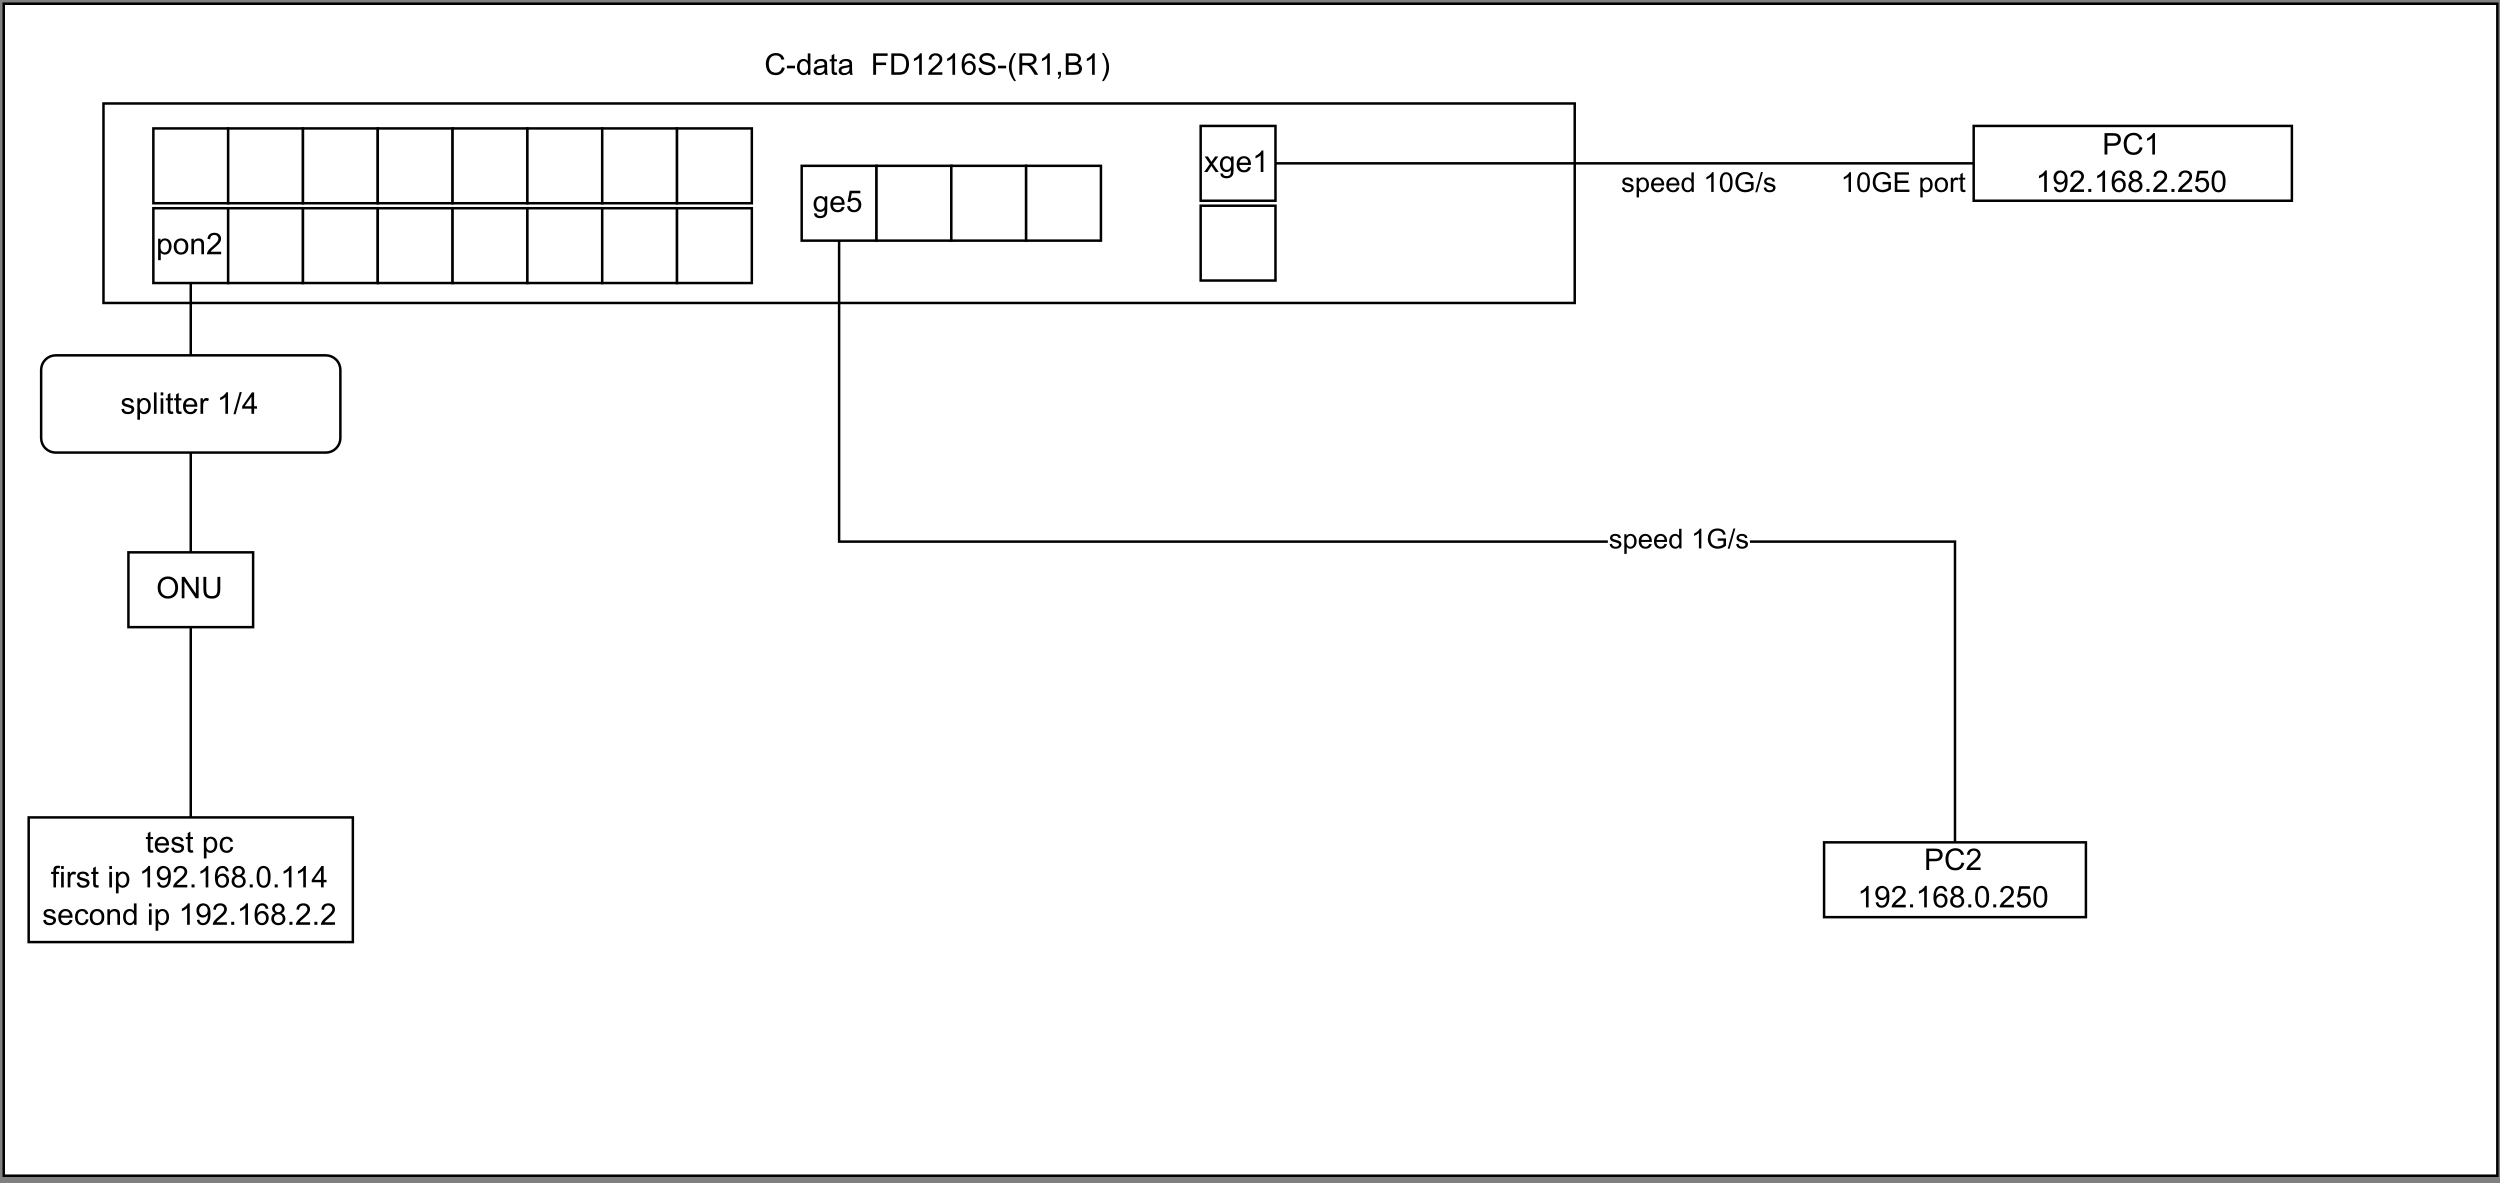 <?xml version="1.0" encoding="UTF-8" standalone="no"?>
<svg
   width="751.92pt"
   height="355.92pt"
   viewBox="0 0 751.92 355.92"
   version="1.1"
   id="svg608"
   xmlns:xlink="http://www.w3.org/1999/xlink"
   xmlns="http://www.w3.org/2000/svg"
   xmlns:svg="http://www.w3.org/2000/svg">
  <rect x="0" y="0" width="751.92" height="355.92" fill="#808080" stroke="none"/>
  <defs
     id="defs168">
    <g
       id="g163">
      <g
         id="glyph-0-0">
        <path
           d="M 1.125 0 L 1.125 -5.625 L 5.625 -5.625 L 5.625 0 Z M 1.266 -0.141 L 5.484 -0.141 L 5.484 -5.484 L 1.266 -5.484 Z M 1.266 -0.141 "
           id="path2" />
      </g>
      <g
         id="glyph-0-1">
        <path
           d="M 0.594 1.781 L 0.594 -4.672 L 1.312 -4.672 L 1.312 -4.062 C 1.477 -4.301 1.664 -4.477 1.875 -4.594 C 2.094 -4.707 2.359 -4.766 2.672 -4.766 C 3.066 -4.766 3.414 -4.66 3.719 -4.453 C 4.02 -4.254 4.25 -3.969 4.406 -3.594 C 4.562 -3.219 4.641 -2.812 4.641 -2.375 C 4.641 -1.895 4.551 -1.461 4.375 -1.078 C 4.207 -0.691 3.961 -0.395 3.641 -0.188 C 3.316 0.008 2.973 0.109 2.609 0.109 C 2.348 0.109 2.113 0.051 1.906 -0.062 C 1.695 -0.176 1.523 -0.316 1.391 -0.484 L 1.391 1.781 Z M 1.312 -2.312 C 1.312 -1.707 1.43 -1.258 1.672 -0.969 C 1.922 -0.688 2.219 -0.547 2.562 -0.547 C 2.906 -0.547 3.203 -0.691 3.453 -0.984 C 3.711 -1.285 3.844 -1.75 3.844 -2.375 C 3.844 -2.969 3.719 -3.41 3.469 -3.703 C 3.227 -4.004 2.938 -4.156 2.594 -4.156 C 2.258 -4.156 1.961 -3.992 1.703 -3.672 C 1.441 -3.359 1.312 -2.906 1.312 -2.312 Z M 1.312 -2.312 "
           id="path5" />
      </g>
      <g
         id="glyph-0-2">
        <path
           d="M 0.297 -2.328 C 0.297 -3.191 0.535 -3.832 1.016 -4.25 C 1.422 -4.594 1.91 -4.766 2.484 -4.766 C 3.129 -4.766 3.656 -4.555 4.062 -4.141 C 4.469 -3.723 4.672 -3.145 4.672 -2.406 C 4.672 -1.801 4.578 -1.328 4.391 -0.984 C 4.211 -0.641 3.953 -0.367 3.609 -0.172 C 3.266 0.016 2.891 0.109 2.484 0.109 C 1.828 0.109 1.297 -0.098 0.891 -0.516 C 0.492 -0.941 0.297 -1.547 0.297 -2.328 Z M 1.109 -2.328 C 1.109 -1.734 1.238 -1.285 1.5 -0.984 C 1.758 -0.691 2.086 -0.547 2.484 -0.547 C 2.879 -0.547 3.207 -0.691 3.469 -0.984 C 3.727 -1.285 3.859 -1.742 3.859 -2.359 C 3.859 -2.93 3.727 -3.367 3.469 -3.672 C 3.207 -3.973 2.879 -4.125 2.484 -4.125 C 2.086 -4.125 1.758 -3.973 1.5 -3.672 C 1.238 -3.379 1.109 -2.93 1.109 -2.328 Z M 1.109 -2.328 "
           id="path8" />
      </g>
      <g
         id="glyph-0-3">
        <path
           d="M 0.594 0 L 0.594 -4.672 L 1.312 -4.672 L 1.312 -4 C 1.645 -4.508 2.141 -4.766 2.797 -4.766 C 3.078 -4.766 3.332 -4.711 3.562 -4.609 C 3.801 -4.516 3.977 -4.383 4.094 -4.219 C 4.207 -4.062 4.289 -3.867 4.344 -3.641 C 4.375 -3.492 4.391 -3.238 4.391 -2.875 L 4.391 0 L 3.594 0 L 3.594 -2.844 C 3.594 -3.164 3.562 -3.406 3.5 -3.562 C 3.438 -3.719 3.328 -3.844 3.172 -3.938 C 3.016 -4.039 2.832 -4.094 2.625 -4.094 C 2.289 -4.094 2 -3.984 1.75 -3.766 C 1.508 -3.555 1.391 -3.148 1.391 -2.547 L 1.391 0 Z M 0.594 0 "
           id="path11" />
      </g>
      <g
         id="glyph-0-4">
        <path
           d="M 4.531 -0.766 L 4.531 0 L 0.266 0 C 0.266 -0.188 0.297 -0.367 0.359 -0.547 C 0.473 -0.836 0.648 -1.125 0.891 -1.406 C 1.129 -1.688 1.473 -2.008 1.922 -2.375 C 2.617 -2.957 3.086 -3.414 3.328 -3.75 C 3.578 -4.082 3.703 -4.398 3.703 -4.703 C 3.703 -5.016 3.586 -5.273 3.359 -5.484 C 3.141 -5.703 2.852 -5.812 2.5 -5.812 C 2.113 -5.812 1.805 -5.695 1.578 -5.469 C 1.348 -5.238 1.234 -4.922 1.234 -4.516 L 0.422 -4.609 C 0.473 -5.211 0.68 -5.672 1.047 -5.984 C 1.41 -6.305 1.898 -6.469 2.516 -6.469 C 3.129 -6.469 3.613 -6.297 3.969 -5.953 C 4.332 -5.609 4.516 -5.188 4.516 -4.688 C 4.516 -4.426 4.461 -4.172 4.359 -3.922 C 4.254 -3.672 4.078 -3.406 3.828 -3.125 C 3.586 -2.852 3.188 -2.477 2.625 -2 C 2.145 -1.602 1.836 -1.332 1.703 -1.188 C 1.566 -1.039 1.457 -0.898 1.375 -0.766 Z M 4.531 -0.766 "
           id="path14" />
      </g>
      <g
         id="glyph-0-5">
        <path
           d="M 0.453 0.391 L 1.219 0.5 C 1.25 0.738 1.336 0.91 1.484 1.016 C 1.68 1.16 1.953 1.234 2.297 1.234 C 2.66 1.234 2.941 1.16 3.141 1.016 C 3.336 0.867 3.473 0.664 3.547 0.406 C 3.586 0.238 3.602 -0.098 3.594 -0.609 C 3.25 -0.203 2.82 0 2.312 0 C 1.664 0 1.164 -0.227 0.812 -0.688 C 0.469 -1.156 0.297 -1.711 0.297 -2.359 C 0.297 -2.805 0.375 -3.219 0.531 -3.594 C 0.695 -3.969 0.93 -4.254 1.234 -4.453 C 1.535 -4.66 1.895 -4.766 2.312 -4.766 C 2.863 -4.766 3.316 -4.547 3.672 -4.109 L 3.672 -4.672 L 4.406 -4.672 L 4.406 -0.641 C 4.406 0.086 4.328 0.602 4.172 0.906 C 4.023 1.207 3.789 1.445 3.469 1.625 C 3.156 1.801 2.766 1.891 2.297 1.891 C 1.734 1.891 1.281 1.766 0.938 1.516 C 0.602 1.266 0.441 0.891 0.453 0.391 Z M 1.109 -2.422 C 1.109 -1.805 1.227 -1.359 1.469 -1.078 C 1.707 -0.797 2.008 -0.656 2.375 -0.656 C 2.738 -0.656 3.047 -0.797 3.297 -1.078 C 3.547 -1.359 3.672 -1.797 3.672 -2.391 C 3.672 -2.961 3.539 -3.395 3.281 -3.688 C 3.031 -3.977 2.727 -4.125 2.375 -4.125 C 2.02 -4.125 1.719 -3.977 1.469 -3.688 C 1.227 -3.406 1.109 -2.984 1.109 -2.422 Z M 1.109 -2.422 "
           id="path17" />
      </g>
      <g
         id="glyph-0-6">
        <path
           d="M 3.781 -1.5 L 4.609 -1.406 C 4.473 -0.926 4.227 -0.551 3.875 -0.281 C 3.531 -0.02 3.086 0.109 2.547 0.109 C 1.867 0.109 1.328 -0.098 0.922 -0.516 C 0.523 -0.941 0.328 -1.535 0.328 -2.297 C 0.328 -3.078 0.531 -3.68 0.938 -4.109 C 1.344 -4.547 1.867 -4.766 2.516 -4.766 C 3.141 -4.766 3.645 -4.551 4.031 -4.125 C 4.426 -3.707 4.625 -3.113 4.625 -2.344 C 4.625 -2.289 4.625 -2.219 4.625 -2.125 L 1.141 -2.125 C 1.172 -1.613 1.316 -1.223 1.578 -0.953 C 1.836 -0.68 2.164 -0.547 2.562 -0.547 C 2.852 -0.547 3.098 -0.617 3.297 -0.766 C 3.504 -0.922 3.664 -1.164 3.781 -1.5 Z M 1.188 -2.781 L 3.797 -2.781 C 3.766 -3.176 3.664 -3.473 3.5 -3.672 C 3.25 -3.973 2.922 -4.125 2.516 -4.125 C 2.148 -4.125 1.844 -4 1.594 -3.75 C 1.352 -3.508 1.219 -3.188 1.188 -2.781 Z M 1.188 -2.781 "
           id="path20" />
      </g>
      <g
         id="glyph-0-7">
        <path
           d="M 0.375 -1.688 L 1.203 -1.766 C 1.266 -1.359 1.406 -1.051 1.625 -0.844 C 1.852 -0.645 2.125 -0.547 2.438 -0.547 C 2.82 -0.547 3.145 -0.688 3.406 -0.969 C 3.676 -1.258 3.812 -1.641 3.812 -2.109 C 3.812 -2.566 3.68 -2.926 3.422 -3.188 C 3.172 -3.445 2.844 -3.578 2.438 -3.578 C 2.176 -3.578 1.941 -3.516 1.734 -3.391 C 1.535 -3.273 1.375 -3.129 1.25 -2.953 L 0.516 -3.047 L 1.141 -6.359 L 4.344 -6.359 L 4.344 -5.594 L 1.766 -5.594 L 1.422 -3.875 C 1.805 -4.133 2.211 -4.266 2.641 -4.266 C 3.203 -4.266 3.676 -4.07 4.062 -3.688 C 4.445 -3.301 4.641 -2.801 4.641 -2.188 C 4.641 -1.602 4.473 -1.098 4.141 -0.672 C 3.723 -0.148 3.156 0.109 2.438 0.109 C 1.852 0.109 1.375 -0.051 1 -0.375 C 0.633 -0.707 0.426 -1.145 0.375 -1.688 Z M 0.375 -1.688 "
           id="path23" />
      </g>
      <g
         id="glyph-0-8">
        <path
           d="M 0.062 0 L 1.766 -2.422 L 0.188 -4.672 L 1.188 -4.672 L 1.906 -3.578 C 2.031 -3.367 2.133 -3.191 2.219 -3.047 C 2.352 -3.242 2.473 -3.414 2.578 -3.562 L 3.359 -4.672 L 4.312 -4.672 L 2.703 -2.469 L 4.438 0 L 3.469 0 L 2.5 -1.453 L 2.25 -1.844 L 1.031 0 Z M 0.062 0 "
           id="path26" />
      </g>
      <g
         id="glyph-0-9">
        <path
           d="M 3.359 0 L 2.562 0 L 2.562 -5.047 C 2.375 -4.859 2.125 -4.672 1.812 -4.484 C 1.5 -4.305 1.223 -4.176 0.984 -4.094 L 0.984 -4.859 C 1.422 -5.055 1.805 -5.301 2.141 -5.594 C 2.473 -5.895 2.707 -6.188 2.844 -6.469 L 3.359 -6.469 Z M 3.359 0 "
           id="path29" />
      </g>
      <g
         id="glyph-0-10">
        <path
           d="M 2.328 -0.703 L 2.438 -0.016 C 2.207 0.035 2.008 0.062 1.844 0.062 C 1.551 0.062 1.328 0.016 1.172 -0.078 C 1.016 -0.172 0.898 -0.289 0.828 -0.438 C 0.766 -0.582 0.734 -0.891 0.734 -1.359 L 0.734 -4.047 L 0.156 -4.047 L 0.156 -4.672 L 0.734 -4.672 L 0.734 -5.828 L 1.531 -6.297 L 1.531 -4.672 L 2.328 -4.672 L 2.328 -4.047 L 1.531 -4.047 L 1.531 -1.328 C 1.531 -1.098 1.539 -0.953 1.562 -0.891 C 1.594 -0.828 1.641 -0.773 1.703 -0.734 C 1.766 -0.691 1.852 -0.672 1.969 -0.672 C 2.062 -0.672 2.18 -0.68 2.328 -0.703 Z M 2.328 -0.703 "
           id="path32" />
      </g>
      <g
         id="glyph-0-11">
        <path
           d="M 0.281 -1.391 L 1.062 -1.516 C 1.102 -1.203 1.223 -0.961 1.422 -0.797 C 1.629 -0.629 1.91 -0.547 2.266 -0.547 C 2.629 -0.547 2.898 -0.617 3.078 -0.766 C 3.254 -0.91 3.344 -1.082 3.344 -1.281 C 3.344 -1.469 3.266 -1.609 3.109 -1.703 C 2.992 -1.773 2.723 -1.867 2.297 -1.984 C 1.711 -2.129 1.305 -2.254 1.078 -2.359 C 0.859 -2.461 0.691 -2.609 0.578 -2.797 C 0.461 -2.984 0.406 -3.191 0.406 -3.422 C 0.406 -3.629 0.453 -3.82 0.547 -4 C 0.641 -4.176 0.77 -4.328 0.938 -4.453 C 1.062 -4.535 1.227 -4.609 1.438 -4.672 C 1.656 -4.734 1.883 -4.766 2.125 -4.766 C 2.488 -4.766 2.805 -4.711 3.078 -4.609 C 3.359 -4.504 3.566 -4.363 3.703 -4.188 C 3.836 -4.008 3.93 -3.77 3.984 -3.469 L 3.203 -3.359 C 3.172 -3.598 3.066 -3.785 2.891 -3.922 C 2.723 -4.055 2.488 -4.125 2.188 -4.125 C 1.82 -4.125 1.562 -4.062 1.406 -3.938 C 1.25 -3.82 1.172 -3.68 1.172 -3.516 C 1.172 -3.41 1.203 -3.32 1.266 -3.25 C 1.328 -3.156 1.43 -3.082 1.578 -3.031 C 1.648 -3 1.879 -2.93 2.266 -2.828 C 2.828 -2.68 3.219 -2.562 3.438 -2.469 C 3.664 -2.375 3.844 -2.234 3.969 -2.047 C 4.094 -1.867 4.156 -1.645 4.156 -1.375 C 4.156 -1.102 4.078 -0.852 3.922 -0.625 C 3.766 -0.395 3.539 -0.211 3.25 -0.078 C 2.969 0.047 2.641 0.109 2.266 0.109 C 1.66 0.109 1.195 -0.016 0.875 -0.266 C 0.562 -0.523 0.363 -0.898 0.281 -1.391 Z M 0.281 -1.391 "
           id="path35" />
      </g>
      <g
         id="glyph-0-12" />
      <g
         id="glyph-0-13">
        <path
           d="M 3.641 -1.703 L 4.422 -1.609 C 4.336 -1.066 4.117 -0.645 3.766 -0.344 C 3.41 -0.039 2.977 0.109 2.469 0.109 C 1.832 0.109 1.32 -0.098 0.938 -0.516 C 0.551 -0.93 0.359 -1.531 0.359 -2.312 C 0.359 -2.82 0.441 -3.266 0.609 -3.641 C 0.773 -4.016 1.023 -4.297 1.359 -4.484 C 1.703 -4.672 2.078 -4.766 2.484 -4.766 C 2.984 -4.766 3.395 -4.633 3.719 -4.375 C 4.039 -4.125 4.25 -3.766 4.344 -3.297 L 3.578 -3.172 C 3.504 -3.484 3.375 -3.719 3.188 -3.875 C 3 -4.039 2.773 -4.125 2.516 -4.125 C 2.109 -4.125 1.781 -3.977 1.531 -3.688 C 1.289 -3.406 1.172 -2.957 1.172 -2.344 C 1.172 -1.707 1.289 -1.25 1.531 -0.969 C 1.77 -0.688 2.082 -0.547 2.469 -0.547 C 2.781 -0.547 3.039 -0.641 3.25 -0.828 C 3.457 -1.016 3.586 -1.305 3.641 -1.703 Z M 3.641 -1.703 "
           id="path39" />
      </g>
      <g
         id="glyph-0-14">
        <path
           d="M 0.781 0 L 0.781 -4.047 L 0.078 -4.047 L 0.078 -4.672 L 0.781 -4.672 L 0.781 -5.156 C 0.781 -5.477 0.805 -5.711 0.859 -5.859 C 0.941 -6.066 1.078 -6.234 1.266 -6.359 C 1.461 -6.484 1.734 -6.547 2.078 -6.547 C 2.297 -6.547 2.539 -6.52 2.812 -6.469 L 2.688 -5.781 C 2.531 -5.812 2.379 -5.828 2.234 -5.828 C 1.992 -5.828 1.82 -5.773 1.719 -5.672 C 1.613 -5.566 1.562 -5.375 1.562 -5.094 L 1.562 -4.672 L 2.484 -4.672 L 2.484 -4.047 L 1.562 -4.047 L 1.562 0 Z M 0.781 0 "
           id="path42" />
      </g>
      <g
         id="glyph-0-15">
        <path
           d="M 0.594 -5.531 L 0.594 -6.438 L 1.391 -6.438 L 1.391 -5.531 Z M 0.594 0 L 0.594 -4.672 L 1.391 -4.672 L 1.391 0 Z M 0.594 0 "
           id="path45" />
      </g>
      <g
         id="glyph-0-16">
        <path
           d="M 0.578 0 L 0.578 -4.672 L 1.297 -4.672 L 1.297 -3.953 C 1.473 -4.285 1.641 -4.504 1.797 -4.609 C 1.953 -4.711 2.125 -4.766 2.312 -4.766 C 2.57 -4.766 2.844 -4.68 3.125 -4.516 L 2.844 -3.781 C 2.656 -3.895 2.461 -3.953 2.266 -3.953 C 2.098 -3.953 1.941 -3.898 1.797 -3.797 C 1.66 -3.691 1.562 -3.547 1.5 -3.359 C 1.414 -3.078 1.375 -2.77 1.375 -2.438 L 1.375 0 Z M 0.578 0 "
           id="path48" />
      </g>
      <g
         id="glyph-0-17">
        <path
           d="M 0.5 -1.484 L 1.25 -1.562 C 1.312 -1.207 1.43 -0.945 1.609 -0.781 C 1.797 -0.625 2.035 -0.547 2.328 -0.547 C 2.566 -0.547 2.773 -0.598 2.953 -0.703 C 3.141 -0.816 3.289 -0.969 3.406 -1.156 C 3.531 -1.344 3.629 -1.594 3.703 -1.906 C 3.785 -2.219 3.828 -2.539 3.828 -2.875 C 3.828 -2.906 3.82 -2.957 3.812 -3.031 C 3.656 -2.781 3.441 -2.578 3.172 -2.422 C 2.898 -2.266 2.602 -2.188 2.281 -2.188 C 1.75 -2.188 1.297 -2.379 0.922 -2.766 C 0.555 -3.148 0.375 -3.66 0.375 -4.297 C 0.375 -4.953 0.566 -5.477 0.953 -5.875 C 1.336 -6.27 1.82 -6.469 2.406 -6.469 C 2.82 -6.469 3.203 -6.352 3.547 -6.125 C 3.891 -5.906 4.148 -5.586 4.328 -5.172 C 4.516 -4.754 4.609 -4.148 4.609 -3.359 C 4.609 -2.535 4.52 -1.879 4.344 -1.391 C 4.164 -0.898 3.898 -0.523 3.547 -0.266 C 3.191 -0.016 2.773 0.109 2.297 0.109 C 1.797 0.109 1.383 -0.031 1.062 -0.312 C 0.75 -0.594 0.562 -0.984 0.5 -1.484 Z M 3.734 -4.328 C 3.734 -4.785 3.609 -5.145 3.359 -5.406 C 3.117 -5.676 2.832 -5.812 2.5 -5.812 C 2.145 -5.812 1.836 -5.664 1.578 -5.375 C 1.316 -5.094 1.188 -4.723 1.188 -4.266 C 1.188 -3.859 1.305 -3.523 1.547 -3.266 C 1.797 -3.016 2.102 -2.891 2.469 -2.891 C 2.844 -2.891 3.145 -3.016 3.375 -3.266 C 3.613 -3.523 3.734 -3.879 3.734 -4.328 Z M 3.734 -4.328 "
           id="path51" />
      </g>
      <g
         id="glyph-0-18">
        <path
           d="M 0.812 0 L 0.812 -0.906 L 1.719 -0.906 L 1.719 0 Z M 0.812 0 "
           id="path54" />
      </g>
      <g
         id="glyph-0-19">
        <path
           d="M 4.484 -4.859 L 3.688 -4.797 C 3.625 -5.109 3.523 -5.336 3.391 -5.484 C 3.18 -5.703 2.922 -5.812 2.609 -5.812 C 2.348 -5.812 2.125 -5.742 1.938 -5.609 C 1.688 -5.422 1.488 -5.156 1.344 -4.812 C 1.207 -4.469 1.133 -3.973 1.125 -3.328 C 1.312 -3.609 1.539 -3.816 1.812 -3.953 C 2.094 -4.098 2.383 -4.172 2.688 -4.172 C 3.219 -4.172 3.664 -3.977 4.031 -3.594 C 4.406 -3.207 4.594 -2.707 4.594 -2.094 C 4.594 -1.688 4.504 -1.305 4.328 -0.953 C 4.148 -0.609 3.91 -0.344 3.609 -0.156 C 3.305 0.02 2.961 0.109 2.578 0.109 C 1.922 0.109 1.383 -0.129 0.969 -0.609 C 0.551 -1.098 0.344 -1.898 0.344 -3.016 C 0.344 -4.254 0.57 -5.16 1.031 -5.734 C 1.426 -6.223 1.969 -6.469 2.656 -6.469 C 3.156 -6.469 3.566 -6.32 3.891 -6.031 C 4.211 -5.75 4.41 -5.359 4.484 -4.859 Z M 1.25 -2.094 C 1.25 -1.812 1.305 -1.547 1.422 -1.297 C 1.535 -1.055 1.695 -0.867 1.906 -0.734 C 2.113 -0.609 2.332 -0.547 2.562 -0.547 C 2.895 -0.547 3.18 -0.676 3.422 -0.938 C 3.66 -1.207 3.781 -1.578 3.781 -2.047 C 3.781 -2.492 3.66 -2.844 3.422 -3.094 C 3.191 -3.352 2.895 -3.484 2.531 -3.484 C 2.176 -3.484 1.875 -3.352 1.625 -3.094 C 1.375 -2.844 1.25 -2.508 1.25 -2.094 Z M 1.25 -2.094 "
           id="path57" />
      </g>
      <g
         id="glyph-0-20">
        <path
           d="M 1.594 -3.5 C 1.258 -3.613 1.016 -3.781 0.859 -4 C 0.703 -4.227 0.625 -4.5 0.625 -4.812 C 0.625 -5.281 0.789 -5.672 1.125 -5.984 C 1.469 -6.305 1.914 -6.469 2.469 -6.469 C 3.031 -6.469 3.484 -6.301 3.828 -5.969 C 4.172 -5.645 4.344 -5.25 4.344 -4.781 C 4.344 -4.488 4.266 -4.227 4.109 -4 C 3.953 -3.781 3.711 -3.613 3.391 -3.5 C 3.785 -3.363 4.086 -3.148 4.297 -2.859 C 4.504 -2.578 4.609 -2.238 4.609 -1.844 C 4.609 -1.289 4.41 -0.828 4.016 -0.453 C 3.629 -0.078 3.117 0.109 2.484 0.109 C 1.848 0.109 1.332 -0.078 0.938 -0.453 C 0.551 -0.828 0.359 -1.297 0.359 -1.859 C 0.359 -2.273 0.461 -2.625 0.672 -2.906 C 0.891 -3.195 1.195 -3.395 1.594 -3.5 Z M 1.438 -4.828 C 1.438 -4.523 1.531 -4.273 1.719 -4.078 C 1.914 -3.891 2.172 -3.797 2.484 -3.797 C 2.797 -3.797 3.047 -3.891 3.234 -4.078 C 3.43 -4.273 3.531 -4.516 3.531 -4.797 C 3.531 -5.078 3.43 -5.316 3.234 -5.516 C 3.035 -5.711 2.785 -5.812 2.484 -5.812 C 2.18 -5.812 1.93 -5.711 1.734 -5.516 C 1.535 -5.328 1.438 -5.098 1.438 -4.828 Z M 1.172 -1.859 C 1.172 -1.629 1.223 -1.41 1.328 -1.203 C 1.441 -0.992 1.602 -0.832 1.812 -0.719 C 2.02 -0.602 2.25 -0.547 2.5 -0.547 C 2.875 -0.547 3.18 -0.664 3.422 -0.906 C 3.672 -1.145 3.797 -1.453 3.797 -1.828 C 3.797 -2.211 3.672 -2.531 3.422 -2.781 C 3.172 -3.031 2.852 -3.156 2.469 -3.156 C 2.094 -3.156 1.781 -3.031 1.531 -2.781 C 1.289 -2.531 1.172 -2.223 1.172 -1.859 Z M 1.172 -1.859 "
           id="path60" />
      </g>
      <g
         id="glyph-0-21">
        <path
           d="M 0.375 -3.172 C 0.375 -3.93 0.453 -4.547 0.609 -5.016 C 0.766 -5.484 0.992 -5.844 1.297 -6.094 C 1.609 -6.344 2 -6.469 2.469 -6.469 C 2.82 -6.469 3.129 -6.395 3.391 -6.25 C 3.648 -6.113 3.863 -5.914 4.031 -5.656 C 4.195 -5.395 4.328 -5.078 4.422 -4.703 C 4.523 -4.328 4.578 -3.816 4.578 -3.172 C 4.578 -2.422 4.5 -1.812 4.344 -1.344 C 4.188 -0.883 3.953 -0.523 3.641 -0.266 C 3.336 -0.016 2.945 0.109 2.469 0.109 C 1.852 0.109 1.367 -0.113 1.016 -0.562 C 0.586 -1.094 0.375 -1.961 0.375 -3.172 Z M 1.188 -3.172 C 1.188 -2.117 1.305 -1.414 1.547 -1.062 C 1.797 -0.719 2.102 -0.547 2.469 -0.547 C 2.832 -0.547 3.141 -0.719 3.391 -1.062 C 3.641 -1.414 3.766 -2.117 3.766 -3.172 C 3.766 -4.234 3.641 -4.938 3.391 -5.281 C 3.141 -5.633 2.832 -5.812 2.469 -5.812 C 2.102 -5.812 1.812 -5.66 1.594 -5.359 C 1.32 -4.961 1.188 -4.234 1.188 -3.172 Z M 1.188 -3.172 "
           id="path63" />
      </g>
      <g
         id="glyph-0-22">
        <path
           d="M 2.906 0 L 2.906 -1.547 L 0.109 -1.547 L 0.109 -2.266 L 3.047 -6.438 L 3.703 -6.438 L 3.703 -2.266 L 4.578 -2.266 L 4.578 -1.547 L 3.703 -1.547 L 3.703 0 Z M 2.906 -2.266 L 2.906 -5.172 L 0.891 -2.266 Z M 2.906 -2.266 "
           id="path66" />
      </g>
      <g
         id="glyph-0-23">
        <path
           d="M 3.625 0 L 3.625 -0.594 C 3.32 -0.125 2.883 0.109 2.312 0.109 C 1.945 0.109 1.609 0.004 1.297 -0.203 C 0.984 -0.41 0.738 -0.695 0.562 -1.062 C 0.395 -1.426 0.312 -1.848 0.312 -2.328 C 0.312 -2.797 0.391 -3.219 0.547 -3.594 C 0.703 -3.977 0.93 -4.27 1.234 -4.469 C 1.547 -4.664 1.895 -4.766 2.281 -4.766 C 2.562 -4.766 2.812 -4.707 3.031 -4.594 C 3.25 -4.477 3.426 -4.32 3.562 -4.125 L 3.562 -6.438 L 4.359 -6.438 L 4.359 0 Z M 1.125 -2.328 C 1.125 -1.734 1.25 -1.285 1.5 -0.984 C 1.75 -0.691 2.047 -0.547 2.391 -0.547 C 2.734 -0.547 3.023 -0.688 3.266 -0.969 C 3.516 -1.25 3.641 -1.68 3.641 -2.266 C 3.641 -2.898 3.516 -3.367 3.266 -3.672 C 3.016 -3.973 2.711 -4.125 2.359 -4.125 C 2.004 -4.125 1.707 -3.977 1.469 -3.688 C 1.238 -3.395 1.125 -2.941 1.125 -2.328 Z M 1.125 -2.328 "
           id="path69" />
      </g>
      <g
         id="glyph-0-24">
        <path
           d="M 0.688 0 L 0.688 -6.438 L 3.125 -6.438 C 3.551 -6.438 3.879 -6.414 4.109 -6.375 C 4.422 -6.32 4.68 -6.223 4.891 -6.078 C 5.109 -5.93 5.281 -5.723 5.406 -5.453 C 5.539 -5.191 5.609 -4.898 5.609 -4.578 C 5.609 -4.023 5.43 -3.562 5.078 -3.188 C 4.734 -2.812 4.109 -2.625 3.203 -2.625 L 1.547 -2.625 L 1.547 0 Z M 1.547 -3.375 L 3.219 -3.375 C 3.758 -3.375 4.145 -3.477 4.375 -3.688 C 4.613 -3.895 4.734 -4.18 4.734 -4.547 C 4.734 -4.816 4.664 -5.047 4.531 -5.234 C 4.395 -5.43 4.211 -5.562 3.984 -5.625 C 3.848 -5.664 3.582 -5.688 3.188 -5.688 L 1.547 -5.688 Z M 1.547 -3.375 "
           id="path72" />
      </g>
      <g
         id="glyph-0-25">
        <path
           d="M 5.297 -2.266 L 6.141 -2.047 C 5.961 -1.348 5.641 -0.812 5.172 -0.438 C 4.711 -0.07 4.145 0.109 3.469 0.109 C 2.781 0.109 2.219 -0.031 1.781 -0.312 C 1.344 -0.594 1.008 -1 0.781 -1.531 C 0.562 -2.07 0.453 -2.648 0.453 -3.266 C 0.453 -3.941 0.578 -4.531 0.828 -5.031 C 1.086 -5.531 1.453 -5.906 1.922 -6.156 C 2.398 -6.414 2.922 -6.547 3.484 -6.547 C 4.129 -6.547 4.672 -6.379 5.109 -6.047 C 5.555 -5.723 5.863 -5.266 6.031 -4.672 L 5.188 -4.484 C 5.039 -4.953 4.828 -5.289 4.547 -5.5 C 4.266 -5.719 3.906 -5.828 3.469 -5.828 C 2.977 -5.828 2.566 -5.707 2.234 -5.469 C 1.898 -5.227 1.664 -4.906 1.531 -4.5 C 1.395 -4.102 1.328 -3.695 1.328 -3.281 C 1.328 -2.727 1.406 -2.242 1.562 -1.828 C 1.727 -1.422 1.977 -1.117 2.312 -0.922 C 2.645 -0.723 3.008 -0.625 3.406 -0.625 C 3.883 -0.625 4.285 -0.758 4.609 -1.031 C 4.941 -1.312 5.172 -1.723 5.297 -2.266 Z M 5.297 -2.266 "
           id="path75" />
      </g>
      <g
         id="glyph-0-26">
        <path
           d="M 0.281 -1.938 L 0.281 -2.734 L 2.719 -2.734 L 2.719 -1.938 Z M 0.281 -1.938 "
           id="path78" />
      </g>
      <g
         id="glyph-0-27">
        <path
           d="M 3.641 -0.578 C 3.348 -0.328 3.066 -0.148 2.797 -0.047 C 2.523 0.055 2.234 0.109 1.922 0.109 C 1.41 0.109 1.016 -0.016 0.734 -0.266 C 0.461 -0.516 0.328 -0.836 0.328 -1.234 C 0.328 -1.461 0.379 -1.672 0.484 -1.859 C 0.586 -2.047 0.723 -2.195 0.891 -2.312 C 1.055 -2.426 1.242 -2.516 1.453 -2.578 C 1.609 -2.609 1.844 -2.645 2.156 -2.688 C 2.801 -2.758 3.273 -2.852 3.578 -2.969 C 3.578 -3.07 3.578 -3.141 3.578 -3.172 C 3.578 -3.492 3.504 -3.719 3.359 -3.844 C 3.148 -4.031 2.848 -4.125 2.453 -4.125 C 2.078 -4.125 1.801 -4.055 1.625 -3.922 C 1.445 -3.797 1.316 -3.566 1.234 -3.234 L 0.469 -3.328 C 0.531 -3.66 0.641 -3.926 0.797 -4.125 C 0.961 -4.332 1.195 -4.488 1.5 -4.594 C 1.812 -4.707 2.164 -4.766 2.562 -4.766 C 2.969 -4.766 3.289 -4.719 3.531 -4.625 C 3.781 -4.531 3.961 -4.41 4.078 -4.266 C 4.203 -4.129 4.285 -3.953 4.328 -3.734 C 4.359 -3.598 4.375 -3.359 4.375 -3.016 L 4.375 -1.953 C 4.375 -1.223 4.391 -0.758 4.422 -0.562 C 4.453 -0.363 4.52 -0.176 4.625 0 L 3.797 0 C 3.711 -0.164 3.66 -0.359 3.641 -0.578 Z M 3.578 -2.344 C 3.285 -2.227 2.852 -2.129 2.281 -2.047 C 1.957 -1.992 1.727 -1.938 1.594 -1.875 C 1.457 -1.82 1.352 -1.738 1.281 -1.625 C 1.207 -1.508 1.172 -1.383 1.172 -1.25 C 1.172 -1.039 1.25 -0.863 1.406 -0.719 C 1.562 -0.582 1.797 -0.516 2.109 -0.516 C 2.41 -0.516 2.68 -0.582 2.922 -0.719 C 3.16 -0.852 3.336 -1.035 3.453 -1.266 C 3.535 -1.441 3.578 -1.703 3.578 -2.047 Z M 3.578 -2.344 "
           id="path81" />
      </g>
      <g
         id="glyph-0-28">
        <path
           d="M 0.734 0 L 0.734 -6.438 L 5.078 -6.438 L 5.078 -5.688 L 1.594 -5.688 L 1.594 -3.688 L 4.609 -3.688 L 4.609 -2.922 L 1.594 -2.922 L 1.594 0 Z M 0.734 0 "
           id="path84" />
      </g>
      <g
         id="glyph-0-29">
        <path
           d="M 0.688 0 L 0.688 -6.438 L 2.906 -6.438 C 3.414 -6.438 3.801 -6.406 4.062 -6.344 C 4.426 -6.258 4.738 -6.109 5 -5.891 C 5.344 -5.598 5.598 -5.227 5.766 -4.781 C 5.93 -4.344 6.016 -3.832 6.016 -3.25 C 6.016 -2.758 5.957 -2.328 5.844 -1.953 C 5.727 -1.578 5.582 -1.266 5.406 -1.016 C 5.227 -0.766 5.031 -0.566 4.812 -0.422 C 4.602 -0.285 4.348 -0.18 4.047 -0.109 C 3.754 -0.035 3.41 0 3.016 0 Z M 1.547 -0.766 L 2.922 -0.766 C 3.348 -0.766 3.68 -0.801 3.922 -0.875 C 4.16 -0.957 4.352 -1.07 4.5 -1.219 C 4.695 -1.414 4.852 -1.688 4.969 -2.031 C 5.082 -2.375 5.141 -2.785 5.141 -3.266 C 5.141 -3.941 5.031 -4.457 4.812 -4.812 C 4.594 -5.176 4.32 -5.422 4 -5.547 C 3.77 -5.641 3.406 -5.688 2.906 -5.688 L 1.547 -5.688 Z M 1.547 -0.766 "
           id="path87" />
      </g>
      <g
         id="glyph-0-30">
        <path
           d="M 0.406 -2.062 L 1.203 -2.141 C 1.242 -1.816 1.332 -1.551 1.469 -1.344 C 1.613 -1.133 1.832 -0.969 2.125 -0.844 C 2.414 -0.719 2.742 -0.656 3.109 -0.656 C 3.43 -0.656 3.719 -0.703 3.969 -0.797 C 4.219 -0.891 4.406 -1.02 4.531 -1.188 C 4.656 -1.363 4.719 -1.551 4.719 -1.75 C 4.719 -1.945 4.656 -2.117 4.531 -2.266 C 4.414 -2.422 4.223 -2.551 3.953 -2.656 C 3.785 -2.727 3.406 -2.832 2.812 -2.969 C 2.219 -3.113 1.801 -3.25 1.562 -3.375 C 1.258 -3.531 1.031 -3.727 0.875 -3.969 C 0.727 -4.207 0.656 -4.477 0.656 -4.781 C 0.656 -5.102 0.742 -5.406 0.922 -5.688 C 1.109 -5.969 1.379 -6.18 1.734 -6.328 C 2.086 -6.473 2.484 -6.547 2.922 -6.547 C 3.398 -6.547 3.82 -6.469 4.188 -6.312 C 4.551 -6.164 4.828 -5.941 5.016 -5.641 C 5.211 -5.336 5.32 -5 5.344 -4.625 L 4.516 -4.562 C 4.473 -4.969 4.328 -5.273 4.078 -5.484 C 3.828 -5.691 3.453 -5.797 2.953 -5.797 C 2.441 -5.797 2.066 -5.703 1.828 -5.516 C 1.586 -5.328 1.469 -5.098 1.469 -4.828 C 1.469 -4.598 1.551 -4.41 1.719 -4.266 C 1.883 -4.109 2.312 -3.953 3 -3.797 C 3.695 -3.641 4.176 -3.504 4.438 -3.391 C 4.812 -3.223 5.086 -3.004 5.266 -2.734 C 5.441 -2.473 5.531 -2.164 5.531 -1.812 C 5.531 -1.477 5.43 -1.156 5.234 -0.844 C 5.035 -0.539 4.754 -0.305 4.391 -0.141 C 4.023 0.023 3.613 0.109 3.156 0.109 C 2.57 0.109 2.082 0.023 1.688 -0.141 C 1.289 -0.316 0.977 -0.57 0.75 -0.906 C 0.531 -1.25 0.414 -1.633 0.406 -2.062 Z M 0.406 -2.062 "
           id="path90" />
      </g>
      <g
         id="glyph-0-31">
        <path
           d="M 2.109 1.891 C 1.672 1.336 1.301 0.695 1 -0.031 C 0.695 -0.77 0.547 -1.535 0.547 -2.328 C 0.547 -3.023 0.66 -3.695 0.891 -4.344 C 1.148 -5.082 1.555 -5.816 2.109 -6.547 L 2.672 -6.547 C 2.316 -5.941 2.082 -5.508 1.969 -5.25 C 1.789 -4.844 1.648 -4.422 1.547 -3.984 C 1.422 -3.43 1.359 -2.879 1.359 -2.328 C 1.359 -0.922 1.797 0.484 2.672 1.891 Z M 2.109 1.891 "
           id="path93" />
      </g>
      <g
         id="glyph-0-32">
        <path
           d="M 0.703 0 L 0.703 -6.438 L 3.562 -6.438 C 4.133 -6.438 4.57 -6.379 4.875 -6.266 C 5.176 -6.148 5.414 -5.945 5.594 -5.656 C 5.77 -5.363 5.859 -5.039 5.859 -4.688 C 5.859 -4.227 5.707 -3.844 5.406 -3.531 C 5.113 -3.219 4.66 -3.02 4.047 -2.938 C 4.266 -2.82 4.438 -2.711 4.562 -2.609 C 4.812 -2.379 5.047 -2.094 5.266 -1.75 L 6.391 0 L 5.312 0 L 4.453 -1.344 C 4.211 -1.727 4.008 -2.02 3.844 -2.219 C 3.688 -2.426 3.539 -2.57 3.406 -2.656 C 3.281 -2.738 3.156 -2.797 3.031 -2.828 C 2.926 -2.848 2.766 -2.859 2.547 -2.859 L 1.562 -2.859 L 1.562 0 Z M 1.562 -3.594 L 3.391 -3.594 C 3.785 -3.594 4.094 -3.633 4.312 -3.719 C 4.531 -3.801 4.695 -3.93 4.812 -4.109 C 4.926 -4.285 4.984 -4.477 4.984 -4.688 C 4.984 -4.988 4.867 -5.238 4.641 -5.438 C 4.422 -5.633 4.07 -5.734 3.594 -5.734 L 1.562 -5.734 Z M 1.562 -3.594 "
           id="path96" />
      </g>
      <g
         id="glyph-0-33">
        <path
           d="M 0.797 0 L 0.797 -0.906 L 1.703 -0.906 L 1.703 0 C 1.703 0.332 1.641 0.598 1.516 0.797 C 1.398 1.004 1.219 1.164 0.969 1.281 L 0.75 0.938 C 0.914 0.863 1.035 0.754 1.109 0.609 C 1.191 0.473 1.238 0.27 1.25 0 Z M 0.797 0 "
           id="path99" />
      </g>
      <g
         id="glyph-0-34">
        <path
           d="M 0.656 0 L 0.656 -6.438 L 3.078 -6.438 C 3.566 -6.438 3.957 -6.367 4.25 -6.234 C 4.551 -6.109 4.785 -5.91 4.953 -5.641 C 5.129 -5.367 5.219 -5.086 5.219 -4.797 C 5.219 -4.516 5.141 -4.254 4.984 -4.016 C 4.836 -3.773 4.613 -3.578 4.312 -3.422 C 4.695 -3.305 4.992 -3.113 5.203 -2.844 C 5.422 -2.57 5.531 -2.25 5.531 -1.875 C 5.531 -1.57 5.461 -1.289 5.328 -1.031 C 5.203 -0.77 5.047 -0.566 4.859 -0.422 C 4.672 -0.285 4.438 -0.18 4.156 -0.109 C 3.875 -0.035 3.523 0 3.109 0 Z M 1.516 -3.734 L 2.906 -3.734 C 3.281 -3.734 3.551 -3.758 3.719 -3.812 C 3.938 -3.875 4.098 -3.977 4.203 -4.125 C 4.316 -4.281 4.375 -4.469 4.375 -4.688 C 4.375 -4.906 4.32 -5.094 4.219 -5.25 C 4.113 -5.414 3.969 -5.531 3.781 -5.594 C 3.594 -5.656 3.266 -5.688 2.797 -5.688 L 1.516 -5.688 Z M 1.516 -0.766 L 3.109 -0.766 C 3.391 -0.766 3.586 -0.773 3.703 -0.797 C 3.891 -0.828 4.051 -0.883 4.188 -0.969 C 4.32 -1.051 4.43 -1.172 4.516 -1.328 C 4.598 -1.484 4.641 -1.664 4.641 -1.875 C 4.641 -2.113 4.578 -2.32 4.453 -2.5 C 4.328 -2.676 4.156 -2.797 3.938 -2.859 C 3.719 -2.93 3.406 -2.969 3 -2.969 L 1.516 -2.969 Z M 1.516 -0.766 "
           id="path102" />
      </g>
      <g
         id="glyph-0-35">
        <path
           d="M 1.109 1.891 L 0.547 1.891 C 1.422 0.484 1.859 -0.922 1.859 -2.328 C 1.859 -2.879 1.797 -3.426 1.672 -3.969 C 1.566 -4.406 1.426 -4.828 1.25 -5.234 C 1.133 -5.492 0.898 -5.93 0.547 -6.547 L 1.109 -6.547 C 1.66 -5.816 2.066 -5.082 2.328 -4.344 C 2.555 -3.695 2.672 -3.023 2.672 -2.328 C 2.672 -1.535 2.52 -0.77 2.219 -0.031 C 1.914 0.695 1.547 1.336 1.109 1.891 Z M 1.109 1.891 "
           id="path105" />
      </g>
      <g
         id="glyph-0-36">
        <path
           d="M 0.578 0 L 0.578 -6.438 L 1.359 -6.438 L 1.359 0 Z M 0.578 0 "
           id="path108" />
      </g>
      <g
         id="glyph-0-37">
        <path
           d="M 0 0.109 L 1.875 -6.547 L 2.5 -6.547 L 0.641 0.109 Z M 0 0.109 "
           id="path111" />
      </g>
      <g
         id="glyph-0-38">
        <path
           d="M 0.438 -3.141 C 0.438 -4.203 0.723 -5.035 1.297 -5.641 C 1.867 -6.254 2.609 -6.562 3.516 -6.562 C 4.109 -6.562 4.645 -6.414 5.125 -6.125 C 5.602 -5.844 5.969 -5.445 6.219 -4.938 C 6.469 -4.426 6.594 -3.852 6.594 -3.219 C 6.594 -2.562 6.461 -1.973 6.203 -1.453 C 5.941 -0.941 5.566 -0.551 5.078 -0.281 C 4.598 -0.02 4.078 0.109 3.516 0.109 C 2.91 0.109 2.367 -0.035 1.891 -0.328 C 1.41 -0.617 1.047 -1.02 0.797 -1.531 C 0.555 -2.039 0.438 -2.578 0.438 -3.141 Z M 1.312 -3.125 C 1.312 -2.344 1.52 -1.727 1.938 -1.281 C 2.352 -0.844 2.879 -0.625 3.516 -0.625 C 4.148 -0.625 4.676 -0.848 5.094 -1.297 C 5.508 -1.742 5.719 -2.383 5.719 -3.219 C 5.719 -3.738 5.629 -4.191 5.453 -4.578 C 5.273 -4.973 5.016 -5.281 4.672 -5.5 C 4.328 -5.719 3.945 -5.828 3.531 -5.828 C 2.926 -5.828 2.406 -5.617 1.969 -5.203 C 1.531 -4.785 1.312 -4.094 1.312 -3.125 Z M 1.312 -3.125 "
           id="path114" />
      </g>
      <g
         id="glyph-0-39">
        <path
           d="M 0.688 0 L 0.688 -6.438 L 1.562 -6.438 L 4.938 -1.391 L 4.938 -6.438 L 5.766 -6.438 L 5.766 0 L 4.891 0 L 1.5 -5.062 L 1.5 0 Z M 0.688 0 "
           id="path117" />
      </g>
      <g
         id="glyph-0-40">
        <path
           d="M 4.922 -6.438 L 5.781 -6.438 L 5.781 -2.719 C 5.781 -2.07 5.703 -1.555 5.547 -1.172 C 5.398 -0.797 5.133 -0.488 4.75 -0.25 C 4.375 -0.008 3.875 0.109 3.25 0.109 C 2.645 0.109 2.148 0.004 1.766 -0.203 C 1.391 -0.41 1.117 -0.711 0.953 -1.109 C 0.785 -1.504 0.703 -2.039 0.703 -2.719 L 0.703 -6.438 L 1.562 -6.438 L 1.562 -2.719 C 1.562 -2.164 1.613 -1.754 1.719 -1.484 C 1.82 -1.223 2 -1.02 2.25 -0.875 C 2.5 -0.727 2.812 -0.656 3.188 -0.656 C 3.812 -0.656 4.254 -0.797 4.516 -1.078 C 4.785 -1.367 4.922 -1.914 4.922 -2.719 Z M 4.922 -6.438 "
           id="path120" />
      </g>
      <g
         id="glyph-1-0">
        <path
           d="M 1.031 0 L 1.031 -5.156 L 5.156 -5.156 L 5.156 0 Z M 1.156 -0.125 L 5.031 -0.125 L 5.031 -5.031 L 1.156 -5.031 Z M 1.156 -0.125 "
           id="path123" />
      </g>
      <g
         id="glyph-1-1">
        <path
           d="M 0.25 -1.281 L 0.969 -1.391 C 1.008 -1.098 1.117 -0.875 1.297 -0.719 C 1.484 -0.57 1.742 -0.5 2.078 -0.5 C 2.41 -0.5 2.656 -0.566 2.812 -0.703 C 2.977 -0.836 3.062 -1 3.062 -1.188 C 3.062 -1.344 2.988 -1.469 2.844 -1.562 C 2.75 -1.625 2.504 -1.707 2.109 -1.812 C 1.578 -1.945 1.207 -2.062 1 -2.156 C 0.789 -2.258 0.633 -2.395 0.531 -2.562 C 0.426 -2.738 0.375 -2.93 0.375 -3.141 C 0.375 -3.328 0.414 -3.504 0.5 -3.672 C 0.594 -3.836 0.711 -3.973 0.859 -4.078 C 0.973 -4.16 1.125 -4.227 1.312 -4.281 C 1.508 -4.344 1.723 -4.375 1.953 -4.375 C 2.285 -4.375 2.578 -4.32 2.828 -4.219 C 3.086 -4.125 3.273 -3.992 3.391 -3.828 C 3.516 -3.672 3.598 -3.453 3.641 -3.172 L 2.938 -3.078 C 2.906 -3.297 2.812 -3.469 2.656 -3.594 C 2.5 -3.719 2.281 -3.781 2 -3.781 C 1.664 -3.781 1.426 -3.723 1.281 -3.609 C 1.145 -3.504 1.078 -3.379 1.078 -3.234 C 1.078 -3.129 1.109 -3.039 1.172 -2.969 C 1.223 -2.895 1.312 -2.832 1.438 -2.781 C 1.508 -2.75 1.723 -2.688 2.078 -2.594 C 2.598 -2.457 2.957 -2.344 3.156 -2.25 C 3.352 -2.164 3.508 -2.039 3.625 -1.875 C 3.75 -1.707 3.812 -1.5 3.812 -1.25 C 3.812 -1.008 3.738 -0.781 3.594 -0.562 C 3.457 -0.352 3.254 -0.191 2.984 -0.078 C 2.723 0.035 2.422 0.094 2.078 0.094 C 1.523 0.094 1.102 -0.02 0.812 -0.25 C 0.52 -0.477 0.332 -0.82 0.25 -1.281 Z M 0.25 -1.281 "
           id="path126" />
      </g>
      <g
         id="glyph-1-2">
        <path
           d="M 0.547 1.641 L 0.547 -4.281 L 1.203 -4.281 L 1.203 -3.719 C 1.359 -3.938 1.535 -4.098 1.734 -4.203 C 1.93 -4.316 2.164 -4.375 2.438 -4.375 C 2.812 -4.375 3.133 -4.281 3.406 -4.094 C 3.688 -3.906 3.898 -3.641 4.047 -3.297 C 4.191 -2.953 4.266 -2.578 4.266 -2.172 C 4.266 -1.734 4.18 -1.336 4.016 -0.984 C 3.859 -0.641 3.629 -0.375 3.328 -0.188 C 3.035 0 2.723 0.094 2.391 0.094 C 2.148 0.094 1.93 0.047 1.734 -0.047 C 1.547 -0.148 1.391 -0.281 1.266 -0.438 L 1.266 1.641 Z M 1.203 -2.109 C 1.203 -1.566 1.312 -1.16 1.531 -0.891 C 1.758 -0.629 2.031 -0.5 2.344 -0.5 C 2.664 -0.5 2.941 -0.633 3.172 -0.906 C 3.398 -1.176 3.516 -1.598 3.516 -2.172 C 3.516 -2.723 3.398 -3.133 3.172 -3.406 C 2.953 -3.676 2.688 -3.812 2.375 -3.812 C 2.062 -3.812 1.785 -3.664 1.547 -3.375 C 1.316 -3.082 1.203 -2.66 1.203 -2.109 Z M 1.203 -2.109 "
           id="path129" />
      </g>
      <g
         id="glyph-1-3">
        <path
           d="M 3.469 -1.375 L 4.219 -1.281 C 4.102 -0.844 3.883 -0.504 3.562 -0.266 C 3.238 -0.023 2.832 0.094 2.344 0.094 C 1.719 0.094 1.219 -0.098 0.844 -0.484 C 0.477 -0.867 0.297 -1.41 0.297 -2.109 C 0.297 -2.828 0.477 -3.383 0.844 -3.781 C 1.219 -4.176 1.703 -4.375 2.297 -4.375 C 2.867 -4.375 3.336 -4.176 3.703 -3.781 C 4.066 -3.395 4.25 -2.848 4.25 -2.141 C 4.25 -2.098 4.242 -2.035 4.234 -1.953 L 1.047 -1.953 C 1.078 -1.484 1.211 -1.125 1.453 -0.875 C 1.691 -0.625 1.988 -0.5 2.344 -0.5 C 2.613 -0.5 2.844 -0.566 3.031 -0.703 C 3.219 -0.848 3.363 -1.07 3.469 -1.375 Z M 1.094 -2.547 L 3.484 -2.547 C 3.453 -2.91 3.359 -3.18 3.203 -3.359 C 2.973 -3.641 2.676 -3.781 2.312 -3.781 C 1.977 -3.781 1.695 -3.664 1.469 -3.438 C 1.238 -3.219 1.113 -2.922 1.094 -2.547 Z M 1.094 -2.547 "
           id="path132" />
      </g>
      <g
         id="glyph-1-4">
        <path
           d="M 3.312 0 L 3.312 -0.547 C 3.039 -0.117 2.645 0.094 2.125 0.094 C 1.781 0.094 1.461 0 1.172 -0.188 C 0.891 -0.375 0.672 -0.633 0.516 -0.969 C 0.359 -1.312 0.281 -1.703 0.281 -2.141 C 0.281 -2.566 0.348 -2.953 0.484 -3.297 C 0.629 -3.641 0.844 -3.906 1.125 -4.094 C 1.414 -4.281 1.738 -4.375 2.094 -4.375 C 2.352 -4.375 2.582 -4.316 2.781 -4.203 C 2.977 -4.098 3.141 -3.957 3.266 -3.781 L 3.266 -5.906 L 3.984 -5.906 L 3.984 0 Z M 1.031 -2.141 C 1.031 -1.586 1.145 -1.176 1.375 -0.906 C 1.602 -0.633 1.875 -0.5 2.188 -0.5 C 2.508 -0.5 2.781 -0.629 3 -0.891 C 3.219 -1.148 3.328 -1.547 3.328 -2.078 C 3.328 -2.66 3.211 -3.086 2.984 -3.359 C 2.766 -3.641 2.488 -3.781 2.156 -3.781 C 1.832 -3.781 1.562 -3.645 1.344 -3.375 C 1.133 -3.113 1.031 -2.703 1.031 -2.141 Z M 1.031 -2.141 "
           id="path135" />
      </g>
      <g
         id="glyph-1-5" />
      <g
         id="glyph-1-6">
        <path
           d="M 3.078 0 L 2.344 0 L 2.344 -4.625 C 2.176 -4.457 1.945 -4.289 1.656 -4.125 C 1.375 -3.957 1.117 -3.832 0.891 -3.75 L 0.891 -4.453 C 1.297 -4.641 1.648 -4.867 1.953 -5.141 C 2.266 -5.41 2.484 -5.676 2.609 -5.938 L 3.078 -5.938 Z M 3.078 0 "
           id="path139" />
      </g>
      <g
         id="glyph-1-7">
        <path
           d="M 3.406 -2.312 L 3.406 -3.016 L 5.906 -3.016 L 5.906 -0.828 C 5.52 -0.516 5.117 -0.281 4.703 -0.125 C 4.297 0.02 3.879 0.094 3.453 0.094 C 2.879 0.094 2.352 -0.023 1.875 -0.266 C 1.406 -0.516 1.047 -0.875 0.797 -1.344 C 0.555 -1.812 0.438 -2.336 0.438 -2.922 C 0.438 -3.492 0.555 -4.031 0.797 -4.531 C 1.035 -5.031 1.379 -5.398 1.828 -5.641 C 2.285 -5.879 2.805 -6 3.391 -6 C 3.816 -6 4.203 -5.93 4.547 -5.797 C 4.898 -5.66 5.172 -5.469 5.359 -5.219 C 5.555 -4.969 5.707 -4.645 5.812 -4.25 L 5.109 -4.062 C 5.016 -4.363 4.898 -4.598 4.766 -4.766 C 4.641 -4.941 4.453 -5.082 4.203 -5.188 C 3.961 -5.289 3.695 -5.344 3.406 -5.344 C 3.039 -5.344 2.727 -5.285 2.469 -5.172 C 2.207 -5.066 2 -4.926 1.844 -4.75 C 1.688 -4.57 1.562 -4.375 1.469 -4.156 C 1.32 -3.789 1.25 -3.395 1.25 -2.969 C 1.25 -2.445 1.336 -2.008 1.516 -1.656 C 1.691 -1.301 1.953 -1.035 2.297 -0.859 C 2.648 -0.691 3.02 -0.609 3.406 -0.609 C 3.75 -0.609 4.082 -0.672 4.406 -0.797 C 4.727 -0.93 4.973 -1.07 5.141 -1.219 L 5.141 -2.312 Z M 3.406 -2.312 "
           id="path142" />
      </g>
      <g
         id="glyph-1-8">
        <path
           d="M 0 0.094 L 1.719 -6 L 2.297 -6 L 0.578 0.094 Z M 0 0.094 "
           id="path145" />
      </g>
      <g
         id="glyph-1-9">
        <path
           d="M 0.344 -2.906 C 0.344 -3.602 0.414 -4.164 0.562 -4.594 C 0.707 -5.02 0.922 -5.348 1.203 -5.578 C 1.484 -5.816 1.836 -5.938 2.266 -5.938 C 2.586 -5.938 2.863 -5.867 3.094 -5.734 C 3.332 -5.609 3.531 -5.426 3.688 -5.188 C 3.844 -4.945 3.961 -4.656 4.047 -4.312 C 4.141 -3.969 4.188 -3.5 4.188 -2.906 C 4.188 -2.219 4.113 -1.66 3.969 -1.234 C 3.832 -0.805 3.625 -0.477 3.344 -0.25 C 3.062 -0.02 2.703 0.094 2.266 0.094 C 1.691 0.094 1.242 -0.109 0.922 -0.516 C 0.535 -1.004 0.344 -1.801 0.344 -2.906 Z M 1.094 -2.906 C 1.094 -1.938 1.203 -1.289 1.422 -0.969 C 1.648 -0.656 1.93 -0.5 2.266 -0.5 C 2.598 -0.5 2.879 -0.66 3.109 -0.984 C 3.336 -1.305 3.453 -1.945 3.453 -2.906 C 3.453 -3.883 3.336 -4.531 3.109 -4.844 C 2.879 -5.164 2.598 -5.328 2.266 -5.328 C 1.93 -5.328 1.664 -5.188 1.469 -4.906 C 1.219 -4.539 1.094 -3.875 1.094 -2.906 Z M 1.094 -2.906 "
           id="path148" />
      </g>
      <g
         id="glyph-1-10">
        <path
           d="M 0.656 0 L 0.656 -5.906 L 4.922 -5.906 L 4.922 -5.203 L 1.438 -5.203 L 1.438 -3.406 L 4.703 -3.406 L 4.703 -2.703 L 1.438 -2.703 L 1.438 -0.703 L 5.062 -0.703 L 5.062 0 Z M 0.656 0 "
           id="path151" />
      </g>
      <g
         id="glyph-1-11">
        <path
           d="M 0.281 -2.141 C 0.281 -2.93 0.5 -3.52 0.938 -3.906 C 1.301 -4.219 1.75 -4.375 2.281 -4.375 C 2.863 -4.375 3.344 -4.18 3.719 -3.797 C 4.094 -3.41 4.281 -2.879 4.281 -2.203 C 4.281 -1.648 4.195 -1.211 4.031 -0.891 C 3.863 -0.578 3.625 -0.332 3.312 -0.156 C 3 0.008 2.656 0.094 2.281 0.094 C 1.676 0.094 1.191 -0.098 0.828 -0.484 C 0.461 -0.867 0.281 -1.422 0.281 -2.141 Z M 1.016 -2.141 C 1.016 -1.586 1.133 -1.176 1.375 -0.906 C 1.613 -0.633 1.914 -0.5 2.281 -0.5 C 2.633 -0.5 2.93 -0.633 3.172 -0.906 C 3.41 -1.188 3.531 -1.602 3.531 -2.156 C 3.531 -2.688 3.41 -3.086 3.172 -3.359 C 2.93 -3.641 2.633 -3.781 2.281 -3.781 C 1.914 -3.781 1.613 -3.641 1.375 -3.359 C 1.133 -3.086 1.016 -2.68 1.016 -2.141 Z M 1.016 -2.141 "
           id="path154" />
      </g>
      <g
         id="glyph-1-12">
        <path
           d="M 0.531 0 L 0.531 -4.281 L 1.188 -4.281 L 1.188 -3.625 C 1.352 -3.926 1.504 -4.125 1.641 -4.219 C 1.785 -4.32 1.941 -4.375 2.109 -4.375 C 2.359 -4.375 2.609 -4.297 2.859 -4.141 L 2.609 -3.469 C 2.43 -3.57 2.254 -3.625 2.078 -3.625 C 1.922 -3.625 1.781 -3.578 1.656 -3.484 C 1.531 -3.391 1.438 -3.254 1.375 -3.078 C 1.301 -2.828 1.266 -2.547 1.266 -2.234 L 1.266 0 Z M 0.531 0 "
           id="path157" />
      </g>
      <g
         id="glyph-1-13">
        <path
           d="M 2.125 -0.656 L 2.234 -0.016 C 2.023 0.035 1.844 0.062 1.688 0.062 C 1.426 0.062 1.223 0.02 1.078 -0.062 C 0.93 -0.145 0.828 -0.254 0.766 -0.391 C 0.703 -0.523 0.672 -0.812 0.672 -1.25 L 0.672 -3.719 L 0.141 -3.719 L 0.141 -4.281 L 0.672 -4.281 L 0.672 -5.344 L 1.391 -5.766 L 1.391 -4.281 L 2.125 -4.281 L 2.125 -3.719 L 1.391 -3.719 L 1.391 -1.219 C 1.391 -1.008 1.398 -0.875 1.422 -0.812 C 1.453 -0.75 1.492 -0.703 1.547 -0.672 C 1.609 -0.641 1.695 -0.625 1.812 -0.625 C 1.883 -0.625 1.988 -0.633 2.125 -0.656 Z M 2.125 -0.656 "
           id="path160" />
      </g>
    </g>
    <clipPath
       id="clip-0">
      <path
         clip-rule="nonzero"
         d="M 0 0 L 751.922 0 L 751.922 354 L 0 354 Z M 0 0 "
         id="path165" />
    </clipPath>
  </defs>
  <path
     fill-rule="nonzero"
     fill="rgb(100%, 100%, 100%)"
     fill-opacity="1"
     d="M 1.125 1.125 L 750.875 1.125 L 750.875 353.508 L 1.125 353.508 Z M 1.125 1.125 "
     id="path170" />
  <g
     clip-path="url(#clip-0)"
     id="g174">
    <path
       fill="none"
       stroke-width="1"
       stroke-linecap="butt"
       stroke-linejoin="miter"
       stroke="#000000"
       stroke-opacity="1"
       stroke-miterlimit="4"
       d="M 1,1 H 1001 V 471 H 1 Z m 0,0"
       transform="matrix(0.75,0,0,0.75,0.375,0.375)"
       id="path172" />
  </g>
  <path
     fill-rule="nonzero"
     fill="rgb(100%, 100%, 100%)"
     fill-opacity="1"
     stroke-width="1"
     stroke-linecap="butt"
     stroke-linejoin="miter"
     stroke="rgb(0%, 0%, 0%)"
     stroke-opacity="1"
     stroke-miterlimit="4"
     d="M 40.998 40.998 L 631.002 40.998 L 631.002 120.999 L 40.998 120.999 Z M 40.998 40.998 "
     transform="matrix(0.75, 0, 0, 0.75, 0.375, 0.375)"
     id="path176" />
  <path
     fill-rule="nonzero"
     fill="rgb(100%, 100%, 100%)"
     fill-opacity="1"
     stroke-width="1"
     stroke-linecap="butt"
     stroke-linejoin="miter"
     stroke="rgb(0%, 0%, 0%)"
     stroke-opacity="1"
     stroke-miterlimit="4"
     d="M 61 51.001 L 90.999 51.001 L 90.999 81.001 L 61 81.001 Z M 61 51.001 "
     transform="matrix(0.75, 0, 0, 0.75, 0.375, 0.375)"
     id="path178" />
  <path
     fill-rule="nonzero"
     fill="rgb(100%, 100%, 100%)"
     fill-opacity="1"
     stroke-width="1"
     stroke-linecap="butt"
     stroke-linejoin="miter"
     stroke="rgb(0%, 0%, 0%)"
     stroke-opacity="1"
     stroke-miterlimit="4"
     d="M 61 83.002 L 90.999 83.002 L 90.999 113.001 L 61 113.001 Z M 61 83.002 "
     transform="matrix(0.75, 0, 0, 0.75, 0.375, 0.375)"
     id="path180" />
  <g
     fill="#000000"
     fill-opacity="1"
     id="g190">
    <use
       xlink:href="#glyph-0-1"
       x="46.965"
       y="76.475"
       id="use182" />
    <use
       xlink:href="#glyph-0-2"
       x="51.969"
       y="76.475"
       id="use184" />
    <use
       xlink:href="#glyph-0-3"
       x="56.972"
       y="76.475"
       id="use186" />
    <use
       xlink:href="#glyph-0-4"
       x="61.976"
       y="76.475"
       id="use188" />
  </g>
  <path
     fill-rule="nonzero"
     fill="rgb(100%, 100%, 100%)"
     fill-opacity="1"
     stroke-width="1"
     stroke-linecap="butt"
     stroke-linejoin="miter"
     stroke="rgb(0%, 0%, 0%)"
     stroke-opacity="1"
     stroke-miterlimit="4"
     d="M 90.999 51.001 L 120.999 51.001 L 120.999 81.001 L 90.999 81.001 Z M 90.999 51.001 "
     transform="matrix(0.75, 0, 0, 0.75, 0.375, 0.375)"
     id="path192" />
  <path
     fill-rule="nonzero"
     fill="rgb(100%, 100%, 100%)"
     fill-opacity="1"
     stroke-width="1"
     stroke-linecap="butt"
     stroke-linejoin="miter"
     stroke="rgb(0%, 0%, 0%)"
     stroke-opacity="1"
     stroke-miterlimit="4"
     d="M 90.999 83.002 L 120.999 83.002 L 120.999 113.001 L 90.999 113.001 Z M 90.999 83.002 "
     transform="matrix(0.75, 0, 0, 0.75, 0.375, 0.375)"
     id="path194" />
  <path
     fill-rule="nonzero"
     fill="rgb(100%, 100%, 100%)"
     fill-opacity="1"
     stroke-width="1"
     stroke-linecap="butt"
     stroke-linejoin="miter"
     stroke="rgb(0%, 0%, 0%)"
     stroke-opacity="1"
     stroke-miterlimit="4"
     d="M 120.999 51.001 L 150.998 51.001 L 150.998 81.001 L 120.999 81.001 Z M 120.999 51.001 "
     transform="matrix(0.75, 0, 0, 0.75, 0.375, 0.375)"
     id="path196" />
  <path
     fill-rule="nonzero"
     fill="rgb(100%, 100%, 100%)"
     fill-opacity="1"
     stroke-width="1"
     stroke-linecap="butt"
     stroke-linejoin="miter"
     stroke="rgb(0%, 0%, 0%)"
     stroke-opacity="1"
     stroke-miterlimit="4"
     d="M 120.999 83.002 L 150.998 83.002 L 150.998 113.001 L 120.999 113.001 Z M 120.999 83.002 "
     transform="matrix(0.75, 0, 0, 0.75, 0.375, 0.375)"
     id="path198" />
  <path
     fill-rule="nonzero"
     fill="rgb(100%, 100%, 100%)"
     fill-opacity="1"
     stroke-width="1"
     stroke-linecap="butt"
     stroke-linejoin="miter"
     stroke="rgb(0%, 0%, 0%)"
     stroke-opacity="1"
     stroke-miterlimit="4"
     d="M 150.998 51.001 L 180.998 51.001 L 180.998 81.001 L 150.998 81.001 Z M 150.998 51.001 "
     transform="matrix(0.75, 0, 0, 0.75, 0.375, 0.375)"
     id="path200" />
  <path
     fill-rule="nonzero"
     fill="rgb(100%, 100%, 100%)"
     fill-opacity="1"
     stroke-width="1"
     stroke-linecap="butt"
     stroke-linejoin="miter"
     stroke="rgb(0%, 0%, 0%)"
     stroke-opacity="1"
     stroke-miterlimit="4"
     d="M 150.998 83.002 L 180.998 83.002 L 180.998 113.001 L 150.998 113.001 Z M 150.998 83.002 "
     transform="matrix(0.75, 0, 0, 0.75, 0.375, 0.375)"
     id="path202" />
  <path
     fill-rule="nonzero"
     fill="rgb(100%, 100%, 100%)"
     fill-opacity="1"
     stroke-width="1"
     stroke-linecap="butt"
     stroke-linejoin="miter"
     stroke="rgb(0%, 0%, 0%)"
     stroke-opacity="1"
     stroke-miterlimit="4"
     d="M 180.998 51.001 L 210.997 51.001 L 210.997 81.001 L 180.998 81.001 Z M 180.998 51.001 "
     transform="matrix(0.75, 0, 0, 0.75, 0.375, 0.375)"
     id="path204" />
  <path
     fill-rule="nonzero"
     fill="rgb(100%, 100%, 100%)"
     fill-opacity="1"
     stroke-width="1"
     stroke-linecap="butt"
     stroke-linejoin="miter"
     stroke="rgb(0%, 0%, 0%)"
     stroke-opacity="1"
     stroke-miterlimit="4"
     d="M 180.998 83.002 L 210.997 83.002 L 210.997 113.001 L 180.998 113.001 Z M 180.998 83.002 "
     transform="matrix(0.75, 0, 0, 0.75, 0.375, 0.375)"
     id="path206" />
  <path
     fill-rule="nonzero"
     fill="rgb(100%, 100%, 100%)"
     fill-opacity="1"
     stroke-width="1"
     stroke-linecap="butt"
     stroke-linejoin="miter"
     stroke="rgb(0%, 0%, 0%)"
     stroke-opacity="1"
     stroke-miterlimit="4"
     d="M 210.997 51.001 L 241.002 51.001 L 241.002 81.001 L 210.997 81.001 Z M 210.997 51.001 "
     transform="matrix(0.75, 0, 0, 0.75, 0.375, 0.375)"
     id="path208" />
  <path
     fill-rule="nonzero"
     fill="rgb(100%, 100%, 100%)"
     fill-opacity="1"
     stroke-width="1"
     stroke-linecap="butt"
     stroke-linejoin="miter"
     stroke="rgb(0%, 0%, 0%)"
     stroke-opacity="1"
     stroke-miterlimit="4"
     d="M 210.997 83.002 L 241.002 83.002 L 241.002 113.001 L 210.997 113.001 Z M 210.997 83.002 "
     transform="matrix(0.75, 0, 0, 0.75, 0.375, 0.375)"
     id="path210" />
  <path
     fill-rule="nonzero"
     fill="rgb(100%, 100%, 100%)"
     fill-opacity="1"
     stroke-width="1"
     stroke-linecap="butt"
     stroke-linejoin="miter"
     stroke="rgb(0%, 0%, 0%)"
     stroke-opacity="1"
     stroke-miterlimit="4"
     d="M 241.002 51.001 L 271.002 51.001 L 271.002 81.001 L 241.002 81.001 Z M 241.002 51.001 "
     transform="matrix(0.75, 0, 0, 0.75, 0.375, 0.375)"
     id="path212" />
  <path
     fill-rule="nonzero"
     fill="rgb(100%, 100%, 100%)"
     fill-opacity="1"
     stroke-width="1"
     stroke-linecap="butt"
     stroke-linejoin="miter"
     stroke="rgb(0%, 0%, 0%)"
     stroke-opacity="1"
     stroke-miterlimit="4"
     d="M 241.002 83.002 L 271.002 83.002 L 271.002 113.001 L 241.002 113.001 Z M 241.002 83.002 "
     transform="matrix(0.75, 0, 0, 0.75, 0.375, 0.375)"
     id="path214" />
  <path
     fill-rule="nonzero"
     fill="rgb(100%, 100%, 100%)"
     fill-opacity="1"
     stroke-width="1"
     stroke-linecap="butt"
     stroke-linejoin="miter"
     stroke="rgb(0%, 0%, 0%)"
     stroke-opacity="1"
     stroke-miterlimit="4"
     d="M 271.002 51.001 L 301.001 51.001 L 301.001 81.001 L 271.002 81.001 Z M 271.002 51.001 "
     transform="matrix(0.75, 0, 0, 0.75, 0.375, 0.375)"
     id="path216" />
  <path
     fill-rule="nonzero"
     fill="rgb(100%, 100%, 100%)"
     fill-opacity="1"
     stroke-width="1"
     stroke-linecap="butt"
     stroke-linejoin="miter"
     stroke="rgb(0%, 0%, 0%)"
     stroke-opacity="1"
     stroke-miterlimit="4"
     d="M 271.002 83.002 L 301.001 83.002 L 301.001 113.001 L 271.002 113.001 Z M 271.002 83.002 "
     transform="matrix(0.75, 0, 0, 0.75, 0.375, 0.375)"
     id="path218" />
  <path
     fill="none"
     stroke-width="1"
     stroke-linecap="butt"
     stroke-linejoin="miter"
     stroke="rgb(0%, 0%, 0%)"
     stroke-opacity="1"
     stroke-miterlimit="10"
     d="M 336.002 96.001 L 336.002 216.702 L 783.5 216.702 L 783.5 337.3 "
     transform="matrix(0.75, 0, 0, 0.75, 0.375, 0.375)"
     id="path220" />
  <path
     fill-rule="nonzero"
     fill="rgb(100%, 100%, 100%)"
     fill-opacity="1"
     d="M 483.59 157.449 L 526.324 157.449 L 526.324 167.195 L 483.59 167.195 Z M 483.59 157.449 "
     id="path222" />
  <g
     fill="#000000"
     fill-opacity="1"
     id="g244">
    <use
       xlink:href="#glyph-1-1"
       x="483.87"
       y="164.945"
       id="use224" />
    <use
       xlink:href="#glyph-1-2"
       x="487.994"
       y="164.945"
       id="use226" />
    <use
       xlink:href="#glyph-1-3"
       x="492.581"
       y="164.945"
       id="use228" />
    <use
       xlink:href="#glyph-1-3"
       x="497.167"
       y="164.945"
       id="use230" />
    <use
       xlink:href="#glyph-1-4"
       x="501.754"
       y="164.945"
       id="use232" />
    <use
       xlink:href="#glyph-1-5"
       x="506.341"
       y="164.945"
       id="use234" />
    <use
       xlink:href="#glyph-1-6"
       x="508.632"
       y="164.945"
       id="use236" />
    <use
       xlink:href="#glyph-1-7"
       x="513.219"
       y="164.945"
       id="use238" />
    <use
       xlink:href="#glyph-1-8"
       x="519.634"
       y="164.945"
       id="use240" />
    <use
       xlink:href="#glyph-1-1"
       x="521.925"
       y="164.945"
       id="use242" />
  </g>
  <path
     fill-rule="nonzero"
     fill="rgb(100%, 100%, 100%)"
     fill-opacity="1"
     stroke-width="1"
     stroke-linecap="butt"
     stroke-linejoin="miter"
     stroke="rgb(0%, 0%, 0%)"
     stroke-opacity="1"
     stroke-miterlimit="4"
     d="M 320.998 66.001 L 351.002 66.001 L 351.002 96.001 L 320.998 96.001 Z M 320.998 66.001 "
     transform="matrix(0.75, 0, 0, 0.75, 0.375, 0.375)"
     id="path246" />
  <g
     fill="#000000"
     fill-opacity="1"
     id="g254">
    <use
       xlink:href="#glyph-0-5"
       x="244.407"
       y="63.729"
       id="use248" />
    <use
       xlink:href="#glyph-0-6"
       x="249.411"
       y="63.729"
       id="use250" />
    <use
       xlink:href="#glyph-0-7"
       x="254.414"
       y="63.729"
       id="use252" />
  </g>
  <path
     fill-rule="nonzero"
     fill="rgb(100%, 100%, 100%)"
     fill-opacity="1"
     stroke-width="1"
     stroke-linecap="butt"
     stroke-linejoin="miter"
     stroke="rgb(0%, 0%, 0%)"
     stroke-opacity="1"
     stroke-miterlimit="4"
     d="M 351.002 66.001 L 381.002 66.001 L 381.002 96.001 L 351.002 96.001 Z M 351.002 66.001 "
     transform="matrix(0.75, 0, 0, 0.75, 0.375, 0.375)"
     id="path256" />
  <path
     fill-rule="nonzero"
     fill="rgb(100%, 100%, 100%)"
     fill-opacity="1"
     stroke-width="1"
     stroke-linecap="butt"
     stroke-linejoin="miter"
     stroke="rgb(0%, 0%, 0%)"
     stroke-opacity="1"
     stroke-miterlimit="4"
     d="M 381.002 66.001 L 411.001 66.001 L 411.001 96.001 L 381.002 96.001 Z M 381.002 66.001 "
     transform="matrix(0.75, 0, 0, 0.75, 0.375, 0.375)"
     id="path258" />
  <path
     fill-rule="nonzero"
     fill="rgb(100%, 100%, 100%)"
     fill-opacity="1"
     stroke-width="1"
     stroke-linecap="butt"
     stroke-linejoin="miter"
     stroke="rgb(0%, 0%, 0%)"
     stroke-opacity="1"
     stroke-miterlimit="4"
     d="M 411.001 66.001 L 441.001 66.001 L 441.001 96.001 L 411.001 96.001 Z M 411.001 66.001 "
     transform="matrix(0.75, 0, 0, 0.75, 0.375, 0.375)"
     id="path260" />
  <path
     fill="none"
     stroke-width="1"
     stroke-linecap="butt"
     stroke-linejoin="miter"
     stroke="rgb(0%, 0%, 0%)"
     stroke-opacity="1"
     stroke-miterlimit="10"
     d="M 510.998 65.001 L 790.998 65.001 "
     transform="matrix(0.75, 0, 0, 0.75, 0.375, 0.375)"
     id="path262" />
  <path
     fill-rule="nonzero"
     fill="rgb(100%, 100%, 100%)"
     fill-opacity="1"
     d="M 487.34 50.234 L 534.57 50.234 L 534.57 59.98 L 487.34 59.98 Z M 487.34 50.234 "
     id="path264" />
  <g
     fill="#000000"
     fill-opacity="1"
     id="g288">
    <use
       xlink:href="#glyph-1-1"
       x="487.572"
       y="57.731"
       id="use266" />
    <use
       xlink:href="#glyph-1-2"
       x="491.696"
       y="57.731"
       id="use268" />
    <use
       xlink:href="#glyph-1-3"
       x="496.283"
       y="57.731"
       id="use270" />
    <use
       xlink:href="#glyph-1-3"
       x="500.869"
       y="57.731"
       id="use272" />
    <use
       xlink:href="#glyph-1-4"
       x="505.456"
       y="57.731"
       id="use274" />
    <use
       xlink:href="#glyph-1-5"
       x="510.043"
       y="57.731"
       id="use276" />
    <use
       xlink:href="#glyph-1-6"
       x="512.334"
       y="57.731"
       id="use278" />
    <use
       xlink:href="#glyph-1-9"
       x="516.921"
       y="57.731"
       id="use280" />
    <use
       xlink:href="#glyph-1-7"
       x="521.508"
       y="57.731"
       id="use282" />
    <use
       xlink:href="#glyph-1-8"
       x="527.923"
       y="57.731"
       id="use284" />
    <use
       xlink:href="#glyph-1-1"
       x="530.214"
       y="57.731"
       id="use286" />
  </g>
  <path
     fill-rule="nonzero"
     fill="rgb(100%, 100%, 100%)"
     fill-opacity="1"
     d="M 553.316 50.234 L 591.555 50.234 L 591.555 59.98 L 553.316 59.98 Z M 553.316 50.234 "
     id="path290" />
  <g
     fill="#000000"
     fill-opacity="1"
     id="g310">
    <use
       xlink:href="#glyph-1-6"
       x="553.644"
       y="57.731"
       id="use292" />
    <use
       xlink:href="#glyph-1-9"
       x="558.231"
       y="57.731"
       id="use294" />
    <use
       xlink:href="#glyph-1-7"
       x="562.817"
       y="57.731"
       id="use296" />
    <use
       xlink:href="#glyph-1-10"
       x="569.232"
       y="57.731"
       id="use298" />
    <use
       xlink:href="#glyph-1-5"
       x="574.733"
       y="57.731"
       id="use300" />
    <use
       xlink:href="#glyph-1-2"
       x="577.025"
       y="57.731"
       id="use302" />
    <use
       xlink:href="#glyph-1-11"
       x="581.611"
       y="57.731"
       id="use304" />
    <use
       xlink:href="#glyph-1-12"
       x="586.198"
       y="57.731"
       id="use306" />
    <use
       xlink:href="#glyph-1-13"
       x="588.945"
       y="57.731"
       id="use308" />
  </g>
  <path
     fill-rule="nonzero"
     fill="rgb(100%, 100%, 100%)"
     fill-opacity="1"
     stroke-width="1"
     stroke-linecap="butt"
     stroke-linejoin="miter"
     stroke="rgb(0%, 0%, 0%)"
     stroke-opacity="1"
     stroke-miterlimit="4"
     d="M 480.999 50.001 L 510.998 50.001 L 510.998 80.001 L 480.999 80.001 Z M 480.999 50.001 "
     transform="matrix(0.75, 0, 0, 0.75, 0.375, 0.375)"
     id="path312" />
  <g
     fill="#000000"
     fill-opacity="1"
     id="g322">
    <use
       xlink:href="#glyph-0-8"
       x="362.118"
       y="51.733"
       id="use314" />
    <use
       xlink:href="#glyph-0-5"
       x="366.616"
       y="51.733"
       id="use316" />
    <use
       xlink:href="#glyph-0-6"
       x="371.62"
       y="51.733"
       id="use318" />
    <use
       xlink:href="#glyph-0-9"
       x="376.624"
       y="51.733"
       id="use320" />
  </g>
  <path
     fill-rule="nonzero"
     fill="rgb(100%, 100%, 100%)"
     fill-opacity="1"
     stroke-width="1"
     stroke-linecap="butt"
     stroke-linejoin="miter"
     stroke="rgb(0%, 0%, 0%)"
     stroke-opacity="1"
     stroke-miterlimit="4"
     d="M 480.999 82.001 L 510.998 82.001 L 510.998 112.001 L 480.999 112.001 Z M 480.999 82.001 "
     transform="matrix(0.75, 0, 0, 0.75, 0.375, 0.375)"
     id="path324" />
  <path
     fill="none"
     stroke-width="1"
     stroke-linecap="butt"
     stroke-linejoin="miter"
     stroke="rgb(0%, 0%, 0%)"
     stroke-opacity="1"
     stroke-miterlimit="4"
     d="M 10.999 327.302 L 141 327.302 L 141 377.297 L 10.999 377.297 Z M 10.999 327.302 "
     transform="matrix(0.75, 0, 0, 0.75, 0.375, 0.375)"
     id="path326" />
  <g
     fill="#000000"
     fill-opacity="1"
     id="g342">
    <use
       xlink:href="#glyph-0-10"
       x="43.72"
       y="256.415"
       id="use328" />
    <use
       xlink:href="#glyph-0-6"
       x="46.219"
       y="256.415"
       id="use330" />
    <use
       xlink:href="#glyph-0-11"
       x="51.223"
       y="256.415"
       id="use332" />
    <use
       xlink:href="#glyph-0-10"
       x="55.722"
       y="256.415"
       id="use334" />
    <use
       xlink:href="#glyph-0-12"
       x="58.221"
       y="256.415"
       id="use336" />
    <use
       xlink:href="#glyph-0-1"
       x="60.721"
       y="256.415"
       id="use338" />
    <use
       xlink:href="#glyph-0-13"
       x="65.725"
       y="256.415"
       id="use340" />
  </g>
  <g
     fill="#000000"
     fill-opacity="1"
     id="g384">
    <use
       xlink:href="#glyph-0-14"
       x="15.288"
       y="266.911"
       id="use344" />
    <use
       xlink:href="#glyph-0-15"
       x="17.788"
       y="266.911"
       id="use346" />
    <use
       xlink:href="#glyph-0-16"
       x="19.786"
       y="266.911"
       id="use348" />
    <use
       xlink:href="#glyph-0-11"
       x="22.782"
       y="266.911"
       id="use350" />
    <use
       xlink:href="#glyph-0-10"
       x="27.281"
       y="266.911"
       id="use352" />
    <use
       xlink:href="#glyph-0-12"
       x="29.781"
       y="266.911"
       id="use354" />
    <use
       xlink:href="#glyph-0-15"
       x="32.28"
       y="266.911"
       id="use356" />
    <use
       xlink:href="#glyph-0-1"
       x="34.279"
       y="266.911"
       id="use358" />
    <use
       xlink:href="#glyph-0-12"
       x="39.283"
       y="266.911"
       id="use360" />
    <use
       xlink:href="#glyph-0-9"
       x="41.782"
       y="266.911"
       id="use362" />
    <use
       xlink:href="#glyph-0-17"
       x="46.786"
       y="266.911"
       id="use364" />
    <use
       xlink:href="#glyph-0-4"
       x="51.79"
       y="266.911"
       id="use366" />
    <use
       xlink:href="#glyph-0-18"
       x="56.794"
       y="266.911"
       id="use368" />
    <use
       xlink:href="#glyph-0-9"
       x="59.293"
       y="266.911"
       id="use370" />
    <use
       xlink:href="#glyph-0-19"
       x="64.297"
       y="266.911"
       id="use372" />
    <use
       xlink:href="#glyph-0-20"
       x="69.301"
       y="266.911"
       id="use374" />
    <use
       xlink:href="#glyph-0-18"
       x="74.304"
       y="266.911"
       id="use376" />
    <use
       xlink:href="#glyph-0-21"
       x="76.804"
       y="266.911"
       id="use378" />
    <use
       xlink:href="#glyph-0-18"
       x="81.808"
       y="266.911"
       id="use380" />
    <use
       xlink:href="#glyph-0-9"
       x="84.307"
       y="266.911"
       id="use382" />
  </g>
  <g
     fill="#000000"
     fill-opacity="1"
     id="g390">
    <use
       xlink:href="#glyph-0-9"
       x="88.643"
       y="266.911"
       id="use386" />
    <use
       xlink:href="#glyph-0-22"
       x="93.647"
       y="266.911"
       id="use388" />
  </g>
  <g
     fill="#000000"
     fill-opacity="1"
     id="g434">
    <use
       xlink:href="#glyph-0-11"
       x="12.699"
       y="278.158"
       id="use392" />
    <use
       xlink:href="#glyph-0-6"
       x="17.197"
       y="278.158"
       id="use394" />
    <use
       xlink:href="#glyph-0-13"
       x="22.201"
       y="278.158"
       id="use396" />
    <use
       xlink:href="#glyph-0-2"
       x="26.7"
       y="278.158"
       id="use398" />
    <use
       xlink:href="#glyph-0-3"
       x="31.703"
       y="278.158"
       id="use400" />
    <use
       xlink:href="#glyph-0-23"
       x="36.707"
       y="278.158"
       id="use402" />
    <use
       xlink:href="#glyph-0-12"
       x="41.711"
       y="278.158"
       id="use404" />
    <use
       xlink:href="#glyph-0-15"
       x="44.21"
       y="278.158"
       id="use406" />
    <use
       xlink:href="#glyph-0-1"
       x="46.209"
       y="278.158"
       id="use408" />
    <use
       xlink:href="#glyph-0-12"
       x="51.213"
       y="278.158"
       id="use410" />
    <use
       xlink:href="#glyph-0-9"
       x="53.713"
       y="278.158"
       id="use412" />
    <use
       xlink:href="#glyph-0-17"
       x="58.716"
       y="278.158"
       id="use414" />
    <use
       xlink:href="#glyph-0-4"
       x="63.72"
       y="278.158"
       id="use416" />
    <use
       xlink:href="#glyph-0-18"
       x="68.724"
       y="278.158"
       id="use418" />
    <use
       xlink:href="#glyph-0-9"
       x="71.223"
       y="278.158"
       id="use420" />
    <use
       xlink:href="#glyph-0-19"
       x="76.227"
       y="278.158"
       id="use422" />
    <use
       xlink:href="#glyph-0-20"
       x="81.231"
       y="278.158"
       id="use424" />
    <use
       xlink:href="#glyph-0-18"
       x="86.235"
       y="278.158"
       id="use426" />
    <use
       xlink:href="#glyph-0-4"
       x="88.734"
       y="278.158"
       id="use428" />
    <use
       xlink:href="#glyph-0-18"
       x="93.738"
       y="278.158"
       id="use430" />
    <use
       xlink:href="#glyph-0-4"
       x="96.238"
       y="278.158"
       id="use432" />
  </g>
  <path
     fill="none"
     stroke-width="1"
     stroke-linecap="butt"
     stroke-linejoin="miter"
     stroke="rgb(0%, 0%, 0%)"
     stroke-opacity="1"
     stroke-miterlimit="4"
     d="M 790.998 50.001 L 918.602 50.001 L 918.602 80.001 L 790.998 80.001 Z M 790.998 50.001 "
     transform="matrix(0.75, 0, 0, 0.75, 0.375, 0.375)"
     id="path436" />
  <g
     fill="#000000"
     fill-opacity="1"
     id="g444">
    <use
       xlink:href="#glyph-0-24"
       x="632.286"
       y="46.485"
       id="use438" />
    <use
       xlink:href="#glyph-0-25"
       x="638.287"
       y="46.485"
       id="use440" />
    <use
       xlink:href="#glyph-0-9"
       x="644.784"
       y="46.485"
       id="use442" />
  </g>
  <g
     fill="#000000"
     fill-opacity="1"
     id="g472">
    <use
       xlink:href="#glyph-0-9"
       x="612.265"
       y="57.731"
       id="use446" />
    <use
       xlink:href="#glyph-0-17"
       x="617.269"
       y="57.731"
       id="use448" />
    <use
       xlink:href="#glyph-0-4"
       x="622.273"
       y="57.731"
       id="use450" />
    <use
       xlink:href="#glyph-0-18"
       x="627.276"
       y="57.731"
       id="use452" />
    <use
       xlink:href="#glyph-0-9"
       x="629.776"
       y="57.731"
       id="use454" />
    <use
       xlink:href="#glyph-0-19"
       x="634.78"
       y="57.731"
       id="use456" />
    <use
       xlink:href="#glyph-0-20"
       x="639.783"
       y="57.731"
       id="use458" />
    <use
       xlink:href="#glyph-0-18"
       x="644.787"
       y="57.731"
       id="use460" />
    <use
       xlink:href="#glyph-0-4"
       x="647.287"
       y="57.731"
       id="use462" />
    <use
       xlink:href="#glyph-0-18"
       x="652.29"
       y="57.731"
       id="use464" />
    <use
       xlink:href="#glyph-0-4"
       x="654.79"
       y="57.731"
       id="use466" />
    <use
       xlink:href="#glyph-0-7"
       x="659.794"
       y="57.731"
       id="use468" />
    <use
       xlink:href="#glyph-0-21"
       x="664.797"
       y="57.731"
       id="use470" />
  </g>
  <path
     fill="none"
     stroke-width="1"
     stroke-linecap="butt"
     stroke-linejoin="miter"
     stroke="rgb(0%, 0%, 0%)"
     stroke-opacity="1"
     stroke-miterlimit="4"
     d="M 730.998 337.3 L 836.002 337.3 L 836.002 367.299 L 730.998 367.299 Z M 730.998 337.3 "
     transform="matrix(0.75, 0, 0, 0.75, 0.375, 0.375)"
     id="path474" />
  <g
     fill="#000000"
     fill-opacity="1"
     id="g482">
    <use
       xlink:href="#glyph-0-24"
       x="578.679"
       y="261.663"
       id="use476" />
    <use
       xlink:href="#glyph-0-25"
       x="584.68"
       y="261.663"
       id="use478" />
    <use
       xlink:href="#glyph-0-4"
       x="591.177"
       y="261.663"
       id="use480" />
  </g>
  <g
     fill="#000000"
     fill-opacity="1"
     id="g510">
    <use
       xlink:href="#glyph-0-9"
       x="558.658"
       y="272.909"
       id="use484" />
    <use
       xlink:href="#glyph-0-17"
       x="563.662"
       y="272.909"
       id="use486" />
    <use
       xlink:href="#glyph-0-4"
       x="568.665"
       y="272.909"
       id="use488" />
    <use
       xlink:href="#glyph-0-18"
       x="573.669"
       y="272.909"
       id="use490" />
    <use
       xlink:href="#glyph-0-9"
       x="576.169"
       y="272.909"
       id="use492" />
    <use
       xlink:href="#glyph-0-19"
       x="581.172"
       y="272.909"
       id="use494" />
    <use
       xlink:href="#glyph-0-20"
       x="586.176"
       y="272.909"
       id="use496" />
    <use
       xlink:href="#glyph-0-18"
       x="591.18"
       y="272.909"
       id="use498" />
    <use
       xlink:href="#glyph-0-21"
       x="593.679"
       y="272.909"
       id="use500" />
    <use
       xlink:href="#glyph-0-18"
       x="598.683"
       y="272.909"
       id="use502" />
    <use
       xlink:href="#glyph-0-4"
       x="601.183"
       y="272.909"
       id="use504" />
    <use
       xlink:href="#glyph-0-7"
       x="606.187"
       y="272.909"
       id="use506" />
    <use
       xlink:href="#glyph-0-21"
       x="611.19"
       y="272.909"
       id="use508" />
  </g>
  <g
     fill="#000000"
     fill-opacity="1"
     id="g524">
    <use
       xlink:href="#glyph-0-25"
       x="229.892"
       y="22.493"
       id="use512" />
    <use
       xlink:href="#glyph-0-26"
       x="236.39"
       y="22.493"
       id="use514" />
    <use
       xlink:href="#glyph-0-23"
       x="239.386"
       y="22.493"
       id="use516" />
    <use
       xlink:href="#glyph-0-27"
       x="244.389"
       y="22.493"
       id="use518" />
    <use
       xlink:href="#glyph-0-10"
       x="249.393"
       y="22.493"
       id="use520" />
    <use
       xlink:href="#glyph-0-27"
       x="251.893"
       y="22.493"
       id="use522" />
  </g>
  <g
     fill="#000000"
     fill-opacity="1"
     id="g528">
    <use
       xlink:href="#glyph-0-12"
       x="256.896"
       y="22.493"
       id="use526" />
  </g>
  <g
     fill="#000000"
     fill-opacity="1"
     id="g562">
    <use
       xlink:href="#glyph-0-12"
       x="259.396"
       y="22.493"
       id="use530" />
    <use
       xlink:href="#glyph-0-28"
       x="261.896"
       y="22.493"
       id="use532" />
    <use
       xlink:href="#glyph-0-29"
       x="267.392"
       y="22.493"
       id="use534" />
    <use
       xlink:href="#glyph-0-9"
       x="273.889"
       y="22.493"
       id="use536" />
    <use
       xlink:href="#glyph-0-4"
       x="278.893"
       y="22.493"
       id="use538" />
    <use
       xlink:href="#glyph-0-9"
       x="283.896"
       y="22.493"
       id="use540" />
    <use
       xlink:href="#glyph-0-19"
       x="288.9"
       y="22.493"
       id="use542" />
    <use
       xlink:href="#glyph-0-30"
       x="293.904"
       y="22.493"
       id="use544" />
    <use
       xlink:href="#glyph-0-26"
       x="299.905"
       y="22.493"
       id="use546" />
    <use
       xlink:href="#glyph-0-31"
       x="302.901"
       y="22.493"
       id="use548" />
    <use
       xlink:href="#glyph-0-32"
       x="305.897"
       y="22.493"
       id="use550" />
    <use
       xlink:href="#glyph-0-9"
       x="312.394"
       y="22.493"
       id="use552" />
    <use
       xlink:href="#glyph-0-33"
       x="317.398"
       y="22.493"
       id="use554" />
    <use
       xlink:href="#glyph-0-34"
       x="319.898"
       y="22.493"
       id="use556" />
    <use
       xlink:href="#glyph-0-9"
       x="325.898"
       y="22.493"
       id="use558" />
    <use
       xlink:href="#glyph-0-35"
       x="330.902"
       y="22.493"
       id="use560" />
  </g>
  <path
     fill="none"
     stroke-width="1"
     stroke-linecap="butt"
     stroke-linejoin="miter"
     stroke="rgb(0%, 0%, 0%)"
     stroke-opacity="1"
     stroke-miterlimit="10"
     d="M 75.999 251 L 75.999 327.302 "
     transform="matrix(0.75, 0, 0, 0.75, 0.375, 0.375)"
     id="path564" />
  <path
     fill="none"
     stroke-width="1"
     stroke-linecap="butt"
     stroke-linejoin="miter"
     stroke="rgb(0%, 0%, 0%)"
     stroke-opacity="1"
     stroke-miterlimit="10"
     d="M 75.999 142 L 75.999 113.001 "
     transform="matrix(0.75, 0, 0, 0.75, 0.375, 0.375)"
     id="path566" />
  <path
     fill="none"
     stroke-width="1"
     stroke-linecap="butt"
     stroke-linejoin="miter"
     stroke="rgb(0%, 0%, 0%)"
     stroke-opacity="1"
     stroke-miterlimit="10"
     d="M 75.999 180.998 L 75.999 221.001 "
     transform="matrix(0.75, 0, 0, 0.75, 0.375, 0.375)"
     id="path568" />
  <path
     fill-rule="nonzero"
     fill="rgb(100%, 100%, 100%)"
     fill-opacity="1"
     stroke-width="1"
     stroke-linecap="butt"
     stroke-linejoin="miter"
     stroke="rgb(0%, 0%, 0%)"
     stroke-opacity="1"
     stroke-miterlimit="4"
     d="M 21.851 142 L 130.148 142 C 130.533 142 130.913 142.037 131.294 142.11 C 131.669 142.188 132.034 142.297 132.388 142.443 C 132.742 142.594 133.081 142.772 133.399 142.985 C 133.722 143.199 134.013 143.444 134.284 143.715 C 134.561 143.986 134.8 144.283 135.014 144.6 C 135.227 144.918 135.41 145.257 135.556 145.611 C 135.702 145.965 135.811 146.33 135.889 146.71 C 135.962 147.086 135.999 147.466 135.999 147.851 L 135.999 175.152 C 135.999 175.532 135.962 175.913 135.889 176.293 C 135.811 176.668 135.702 177.033 135.556 177.387 C 135.41 177.742 135.227 178.08 135.014 178.398 C 134.8 178.721 134.561 179.013 134.284 179.289 C 134.013 179.56 133.722 179.8 133.399 180.013 C 133.081 180.227 132.742 180.409 132.388 180.555 C 132.034 180.701 131.669 180.81 131.294 180.888 C 130.913 180.961 130.533 180.998 130.148 180.998 L 21.851 180.998 C 21.466 180.998 21.085 180.961 20.71 180.888 C 20.33 180.81 19.965 180.701 19.611 180.555 C 19.257 180.409 18.918 180.227 18.6 180.013 C 18.282 179.8 17.985 179.56 17.714 179.289 C 17.443 179.013 17.199 178.721 16.985 178.398 C 16.771 178.08 16.594 177.742 16.443 177.387 C 16.297 177.033 16.188 176.668 16.115 176.293 C 16.037 175.913 16 175.532 16 175.152 L 16 147.851 C 16 147.466 16.037 147.086 16.115 146.71 C 16.188 146.33 16.297 145.965 16.443 145.611 C 16.594 145.257 16.771 144.918 16.985 144.6 C 17.199 144.283 17.443 143.986 17.714 143.715 C 17.985 143.444 18.282 143.199 18.6 142.985 C 18.918 142.772 19.257 142.594 19.611 142.443 C 19.965 142.297 20.33 142.188 20.71 142.11 C 21.085 142.037 21.466 142 21.851 142 Z M 21.851 142 "
     transform="matrix(0.75, 0, 0, 0.75, 0.375, 0.375)"
     id="path570" />
  <g
     fill="#000000"
     fill-opacity="1"
     id="g596">
    <use
       xlink:href="#glyph-0-11"
       x="36.222"
       y="124.459"
       id="use572" />
    <use
       xlink:href="#glyph-0-1"
       x="40.721"
       y="124.459"
       id="use574" />
    <use
       xlink:href="#glyph-0-36"
       x="45.725"
       y="124.459"
       id="use576" />
    <use
       xlink:href="#glyph-0-15"
       x="47.723"
       y="124.459"
       id="use578" />
    <use
       xlink:href="#glyph-0-10"
       x="49.722"
       y="124.459"
       id="use580" />
    <use
       xlink:href="#glyph-0-10"
       x="52.222"
       y="124.459"
       id="use582" />
    <use
       xlink:href="#glyph-0-6"
       x="54.722"
       y="124.459"
       id="use584" />
    <use
       xlink:href="#glyph-0-16"
       x="59.725"
       y="124.459"
       id="use586" />
    <use
       xlink:href="#glyph-0-12"
       x="62.721"
       y="124.459"
       id="use588" />
    <use
       xlink:href="#glyph-0-9"
       x="65.221"
       y="124.459"
       id="use590" />
    <use
       xlink:href="#glyph-0-37"
       x="70.225"
       y="124.459"
       id="use592" />
    <use
       xlink:href="#glyph-0-22"
       x="72.724"
       y="124.459"
       id="use594" />
  </g>
  <path
     fill-rule="nonzero"
     fill="rgb(100%, 100%, 100%)"
     fill-opacity="1"
     stroke-width="1"
     stroke-linecap="butt"
     stroke-linejoin="miter"
     stroke="rgb(0%, 0%, 0%)"
     stroke-opacity="1"
     stroke-miterlimit="4"
     d="M 51.001 221.001 L 101.002 221.001 L 101.002 251 L 51.001 251 Z M 51.001 221.001 "
     transform="matrix(0.75, 0, 0, 0.75, 0.375, 0.375)"
     id="path598" />
  <g
     fill="#000000"
     fill-opacity="1"
     id="g606">
    <use
       xlink:href="#glyph-0-38"
       x="46.977"
       y="179.94"
       id="use600" />
    <use
       xlink:href="#glyph-0-39"
       x="53.975"
       y="179.94"
       id="use602" />
    <use
       xlink:href="#glyph-0-40"
       x="60.472"
       y="179.94"
       id="use604" />
  </g>
</svg>
